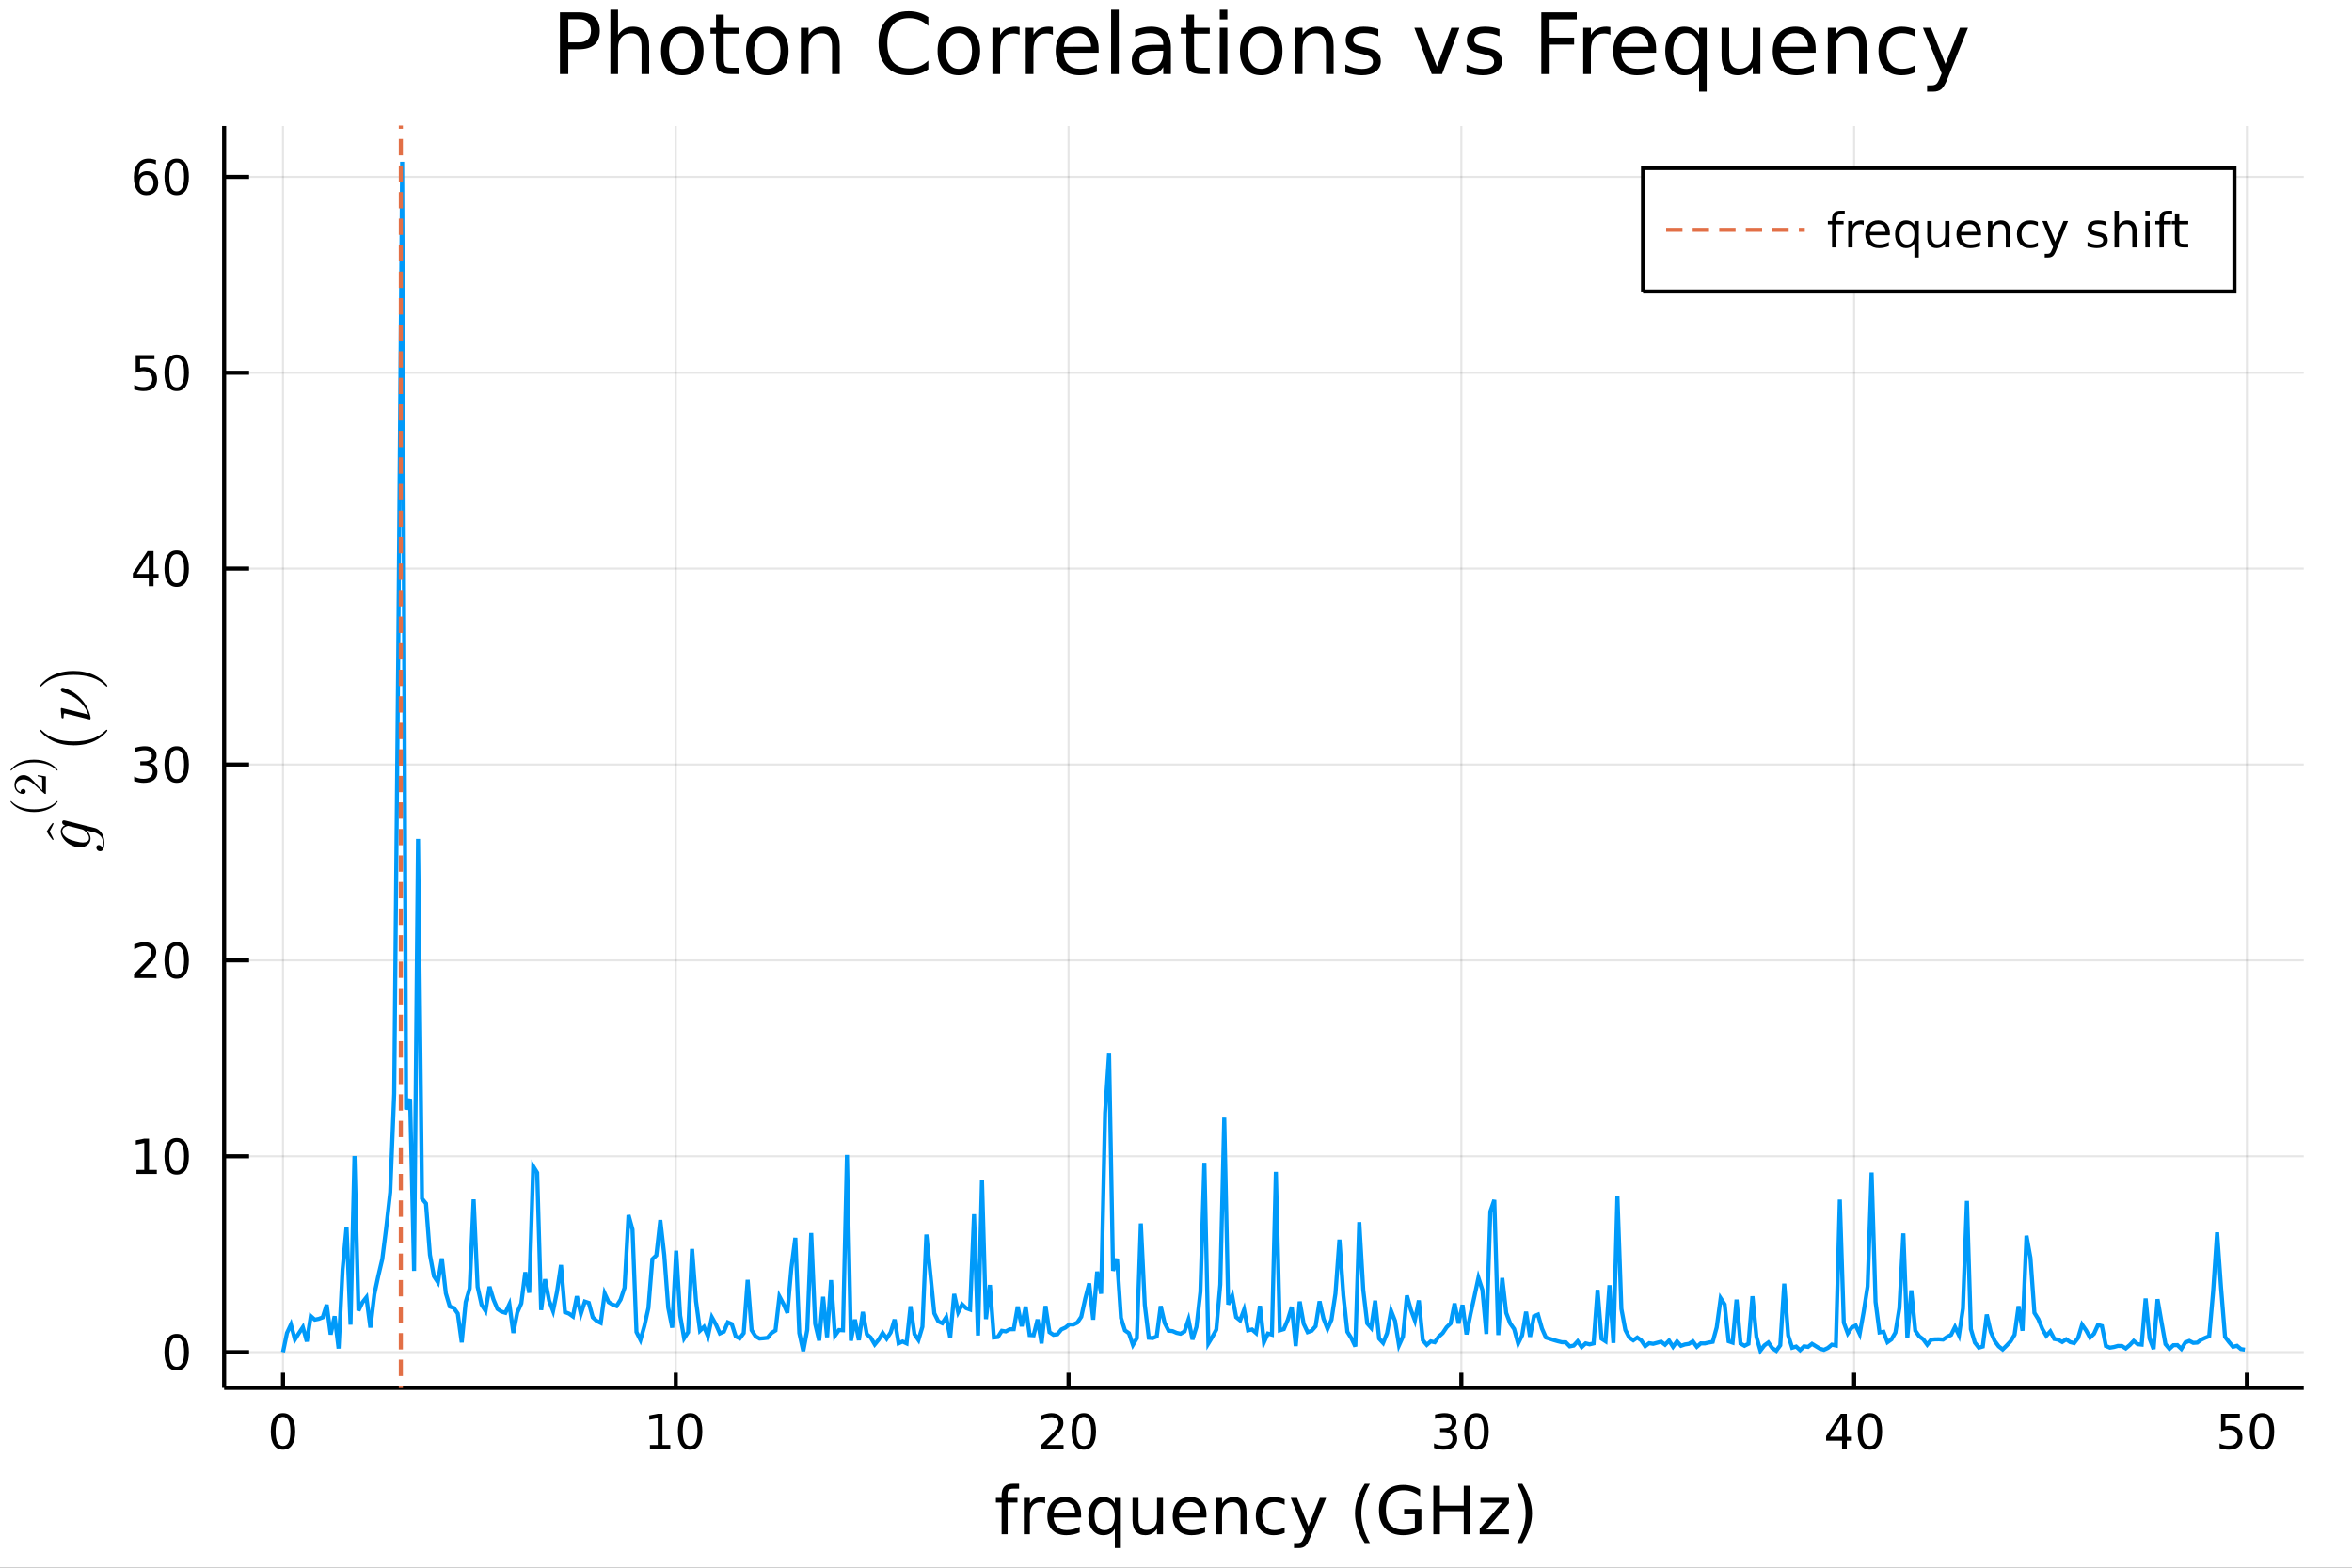 <?xml version="1.0" encoding="utf-8"?>
<svg xmlns="http://www.w3.org/2000/svg" xmlns:xlink="http://www.w3.org/1999/xlink" width="576" height="384" viewBox="0 0 2304 1536">
<rect x="0" y="0" width="2304" height="1536" fill="#333333" stroke="none"/>
<defs>
  <clipPath id="clip210">
    <rect x="0" y="0" width="2304" height="1536"/>
  </clipPath>
</defs>
<path clip-path="url(#clip210)" d="
M0 1536 L2304 1536 L2304 0 L0 0  Z
  " fill="#ffffff" fill-rule="evenodd" fill-opacity="1"/>
<defs>
  <clipPath id="clip211">
    <rect x="460" y="0" width="1614" height="1536"/>
  </clipPath>
</defs>
<defs>
  <clipPath id="clip212">
    <rect x="264" y="123" width="1994" height="1241"/>
  </clipPath>
</defs>
<path clip-path="url(#clip210)" d="
M219.571 1359.82 L2256.76 1359.82 L2256.76 123.472 L219.571 123.472  Z
  " fill="#ffffff" fill-rule="evenodd" fill-opacity="1"/>
<defs>
  <clipPath id="clip213">
    <rect x="219" y="123" width="2038" height="1237"/>
  </clipPath>
</defs>
<polyline clip-path="url(#clip213)" style="stroke:#000000; stroke-width:2; stroke-opacity:0.1; fill:none" points="
  277.227,1359.82 277.227,123.472 
  "/>
<polyline clip-path="url(#clip213)" style="stroke:#000000; stroke-width:2; stroke-opacity:0.1; fill:none" points="
  661.991,1359.82 661.991,123.472 
  "/>
<polyline clip-path="url(#clip213)" style="stroke:#000000; stroke-width:2; stroke-opacity:0.1; fill:none" points="
  1046.75,1359.82 1046.75,123.472 
  "/>
<polyline clip-path="url(#clip213)" style="stroke:#000000; stroke-width:2; stroke-opacity:0.1; fill:none" points="
  1431.52,1359.82 1431.52,123.472 
  "/>
<polyline clip-path="url(#clip213)" style="stroke:#000000; stroke-width:2; stroke-opacity:0.1; fill:none" points="
  1816.28,1359.82 1816.28,123.472 
  "/>
<polyline clip-path="url(#clip213)" style="stroke:#000000; stroke-width:2; stroke-opacity:0.1; fill:none" points="
  2201.04,1359.82 2201.04,123.472 
  "/>
<polyline clip-path="url(#clip210)" style="stroke:#000000; stroke-width:4; stroke-opacity:1; fill:none" points="
  219.571,1359.82 2256.76,1359.82 
  "/>
<polyline clip-path="url(#clip210)" style="stroke:#000000; stroke-width:4; stroke-opacity:1; fill:none" points="
  277.227,1359.82 277.227,1344.98 
  "/>
<polyline clip-path="url(#clip210)" style="stroke:#000000; stroke-width:4; stroke-opacity:1; fill:none" points="
  661.991,1359.82 661.991,1344.98 
  "/>
<polyline clip-path="url(#clip210)" style="stroke:#000000; stroke-width:4; stroke-opacity:1; fill:none" points="
  1046.75,1359.82 1046.75,1344.98 
  "/>
<polyline clip-path="url(#clip210)" style="stroke:#000000; stroke-width:4; stroke-opacity:1; fill:none" points="
  1431.52,1359.82 1431.52,1344.98 
  "/>
<polyline clip-path="url(#clip210)" style="stroke:#000000; stroke-width:4; stroke-opacity:1; fill:none" points="
  1816.28,1359.82 1816.28,1344.98 
  "/>
<polyline clip-path="url(#clip210)" style="stroke:#000000; stroke-width:4; stroke-opacity:1; fill:none" points="
  2201.04,1359.82 2201.04,1344.98 
  "/>
<path clip-path="url(#clip210)" d="M 0 0 M277.227 1388.24 Q273.616 1388.24 271.787 1391.81 Q269.982 1395.35 269.982 1402.48 Q269.982 1409.59 271.787 1413.15 Q273.616 1416.69 277.227 1416.69 Q280.861 1416.69 282.667 1413.15 Q284.495 1409.59 284.495 1402.48 Q284.495 1395.35 282.667 1391.81 Q280.861 1388.24 277.227 1388.24 M277.227 1384.54 Q283.037 1384.54 286.093 1389.15 Q289.171 1393.73 289.171 1402.48 Q289.171 1411.21 286.093 1415.81 Q283.037 1420.4 277.227 1420.4 Q271.417 1420.4 268.338 1415.81 Q265.283 1411.21 265.283 1402.48 Q265.283 1393.73 268.338 1389.15 Q271.417 1384.54 277.227 1384.54 Z" fill="#000000" fill-rule="evenodd" fill-opacity="1" /><path clip-path="url(#clip210)" d="M 0 0 M636.678 1415.79 L644.317 1415.79 L644.317 1389.42 L636.007 1391.09 L636.007 1386.83 L644.271 1385.16 L648.947 1385.16 L648.947 1415.79 L656.585 1415.79 L656.585 1419.72 L636.678 1419.72 L636.678 1415.79 Z" fill="#000000" fill-rule="evenodd" fill-opacity="1" /><path clip-path="url(#clip210)" d="M 0 0 M676.03 1388.24 Q672.419 1388.24 670.59 1391.81 Q668.784 1395.35 668.784 1402.48 Q668.784 1409.59 670.59 1413.15 Q672.419 1416.69 676.03 1416.69 Q679.664 1416.69 681.47 1413.15 Q683.298 1409.59 683.298 1402.48 Q683.298 1395.35 681.47 1391.81 Q679.664 1388.24 676.03 1388.24 M676.03 1384.54 Q681.84 1384.54 684.895 1389.15 Q687.974 1393.73 687.974 1402.48 Q687.974 1411.21 684.895 1415.81 Q681.84 1420.4 676.03 1420.4 Q670.22 1420.4 667.141 1415.81 Q664.085 1411.21 664.085 1402.48 Q664.085 1393.73 667.141 1389.15 Q670.22 1384.54 676.03 1384.54 Z" fill="#000000" fill-rule="evenodd" fill-opacity="1" /><path clip-path="url(#clip210)" d="M 0 0 M1025.53 1415.79 L1041.85 1415.79 L1041.85 1419.72 L1019.9 1419.72 L1019.9 1415.79 Q1022.56 1413.03 1027.15 1408.4 Q1031.75 1403.75 1032.93 1402.41 Q1035.18 1399.89 1036.06 1398.15 Q1036.96 1396.39 1036.96 1394.7 Q1036.96 1391.95 1035.02 1390.21 Q1033.1 1388.47 1029.99 1388.47 Q1027.8 1388.47 1025.34 1389.24 Q1022.91 1390 1020.13 1391.55 L1020.13 1386.83 Q1022.96 1385.7 1025.41 1385.12 Q1027.87 1384.54 1029.9 1384.54 Q1035.27 1384.54 1038.47 1387.22 Q1041.66 1389.91 1041.66 1394.4 Q1041.66 1396.53 1040.85 1398.45 Q1040.06 1400.35 1037.96 1402.94 Q1037.38 1403.61 1034.28 1406.83 Q1031.18 1410.02 1025.53 1415.79 Z" fill="#000000" fill-rule="evenodd" fill-opacity="1" /><path clip-path="url(#clip210)" d="M 0 0 M1061.66 1388.24 Q1058.05 1388.24 1056.22 1391.81 Q1054.42 1395.35 1054.42 1402.48 Q1054.42 1409.59 1056.22 1413.15 Q1058.05 1416.69 1061.66 1416.69 Q1065.3 1416.69 1067.1 1413.15 Q1068.93 1409.59 1068.93 1402.48 Q1068.93 1395.35 1067.1 1391.81 Q1065.3 1388.24 1061.66 1388.24 M1061.66 1384.54 Q1067.47 1384.54 1070.53 1389.15 Q1073.61 1393.73 1073.61 1402.48 Q1073.61 1411.21 1070.53 1415.81 Q1067.47 1420.4 1061.66 1420.4 Q1055.85 1420.4 1052.77 1415.81 Q1049.72 1411.21 1049.72 1402.48 Q1049.72 1393.73 1052.77 1389.15 Q1055.85 1384.54 1061.66 1384.54 Z" fill="#000000" fill-rule="evenodd" fill-opacity="1" /><path clip-path="url(#clip210)" d="M 0 0 M1420.36 1401.09 Q1423.72 1401.81 1425.59 1404.08 Q1427.49 1406.34 1427.49 1409.68 Q1427.49 1414.79 1423.97 1417.59 Q1420.45 1420.4 1413.97 1420.4 Q1411.8 1420.4 1409.48 1419.96 Q1407.19 1419.54 1404.74 1418.68 L1404.74 1414.17 Q1406.68 1415.3 1408.99 1415.88 Q1411.31 1416.46 1413.83 1416.46 Q1418.23 1416.46 1420.52 1414.72 Q1422.84 1412.99 1422.84 1409.68 Q1422.84 1406.62 1420.68 1404.91 Q1418.55 1403.17 1414.74 1403.17 L1410.71 1403.17 L1410.71 1399.33 L1414.92 1399.33 Q1418.37 1399.33 1420.2 1397.96 Q1422.03 1396.58 1422.03 1393.98 Q1422.03 1391.32 1420.13 1389.91 Q1418.25 1388.47 1414.74 1388.47 Q1412.81 1388.47 1410.62 1388.89 Q1408.42 1389.31 1405.78 1390.19 L1405.78 1386.02 Q1408.44 1385.28 1410.75 1384.91 Q1413.09 1384.54 1415.15 1384.54 Q1420.48 1384.54 1423.58 1386.97 Q1426.68 1389.38 1426.68 1393.5 Q1426.68 1396.37 1425.04 1398.36 Q1423.39 1400.33 1420.36 1401.09 Z" fill="#000000" fill-rule="evenodd" fill-opacity="1" /><path clip-path="url(#clip210)" d="M 0 0 M1446.36 1388.24 Q1442.74 1388.24 1440.92 1391.81 Q1439.11 1395.35 1439.11 1402.48 Q1439.11 1409.59 1440.92 1413.15 Q1442.74 1416.69 1446.36 1416.69 Q1449.99 1416.69 1451.8 1413.15 Q1453.62 1409.59 1453.62 1402.48 Q1453.62 1395.35 1451.8 1391.81 Q1449.99 1388.24 1446.36 1388.24 M1446.36 1384.54 Q1452.17 1384.54 1455.22 1389.15 Q1458.3 1393.73 1458.3 1402.48 Q1458.3 1411.21 1455.22 1415.81 Q1452.17 1420.4 1446.36 1420.4 Q1440.55 1420.4 1437.47 1415.81 Q1434.41 1411.21 1434.41 1402.48 Q1434.41 1393.73 1437.47 1389.15 Q1440.55 1384.54 1446.36 1384.54 Z" fill="#000000" fill-rule="evenodd" fill-opacity="1" /><path clip-path="url(#clip210)" d="M 0 0 M1804.45 1389.24 L1792.65 1407.69 L1804.45 1407.69 L1804.45 1389.24 M1803.23 1385.16 L1809.11 1385.16 L1809.11 1407.69 L1814.04 1407.69 L1814.04 1411.58 L1809.11 1411.58 L1809.11 1419.72 L1804.45 1419.72 L1804.45 1411.58 L1788.85 1411.58 L1788.85 1407.06 L1803.23 1385.16 Z" fill="#000000" fill-rule="evenodd" fill-opacity="1" /><path clip-path="url(#clip210)" d="M 0 0 M1831.77 1388.24 Q1828.16 1388.24 1826.33 1391.81 Q1824.52 1395.35 1824.52 1402.48 Q1824.52 1409.59 1826.33 1413.15 Q1828.16 1416.69 1831.77 1416.69 Q1835.4 1416.69 1837.21 1413.15 Q1839.04 1409.59 1839.04 1402.48 Q1839.04 1395.35 1837.21 1391.81 Q1835.4 1388.24 1831.77 1388.24 M1831.77 1384.54 Q1837.58 1384.54 1840.63 1389.15 Q1843.71 1393.73 1843.71 1402.48 Q1843.71 1411.21 1840.63 1415.81 Q1837.58 1420.4 1831.77 1420.4 Q1825.96 1420.4 1822.88 1415.81 Q1819.82 1411.21 1819.82 1402.48 Q1819.82 1393.73 1822.88 1389.15 Q1825.96 1384.54 1831.77 1384.54 Z" fill="#000000" fill-rule="evenodd" fill-opacity="1" /><path clip-path="url(#clip210)" d="M 0 0 M2175.74 1385.16 L2194.1 1385.16 L2194.1 1389.1 L2180.03 1389.1 L2180.03 1397.57 Q2181.05 1397.22 2182.06 1397.06 Q2183.08 1396.88 2184.1 1396.88 Q2189.89 1396.88 2193.27 1400.05 Q2196.65 1403.22 2196.65 1408.64 Q2196.65 1414.21 2193.17 1417.32 Q2189.7 1420.4 2183.38 1420.4 Q2181.21 1420.4 2178.94 1420.02 Q2176.69 1419.65 2174.29 1418.91 L2174.29 1414.21 Q2176.37 1415.35 2178.59 1415.9 Q2180.81 1416.46 2183.29 1416.46 Q2187.3 1416.46 2189.63 1414.35 Q2191.97 1412.25 2191.97 1408.64 Q2191.97 1405.02 2189.63 1402.92 Q2187.3 1400.81 2183.29 1400.81 Q2181.42 1400.81 2179.54 1401.23 Q2177.69 1401.65 2175.74 1402.52 L2175.74 1385.16 Z" fill="#000000" fill-rule="evenodd" fill-opacity="1" /><path clip-path="url(#clip210)" d="M 0 0 M2215.86 1388.24 Q2212.25 1388.24 2210.42 1391.81 Q2208.61 1395.35 2208.61 1402.48 Q2208.61 1409.59 2210.42 1413.15 Q2212.25 1416.69 2215.86 1416.69 Q2219.49 1416.69 2221.3 1413.15 Q2223.13 1409.59 2223.13 1402.48 Q2223.13 1395.35 2221.3 1391.81 Q2219.49 1388.24 2215.86 1388.24 M2215.86 1384.54 Q2221.67 1384.54 2224.73 1389.15 Q2227.8 1393.73 2227.8 1402.48 Q2227.8 1411.21 2224.73 1415.81 Q2221.67 1420.4 2215.86 1420.4 Q2210.05 1420.4 2206.97 1415.81 Q2203.92 1411.21 2203.92 1402.48 Q2203.92 1393.73 2206.97 1389.15 Q2210.05 1384.54 2215.86 1384.54 Z" fill="#000000" fill-rule="evenodd" fill-opacity="1" /><path clip-path="url(#clip210)" d="M 0 0 M998.272 1453.72 L998.272 1458.59 L992.67 1458.59 Q989.519 1458.59 988.277 1459.86 Q987.068 1461.13 987.068 1464.44 L987.068 1467.6 L996.712 1467.6 L996.712 1472.15 L987.068 1472.15 L987.068 1503.24 L981.18 1503.24 L981.18 1472.15 L975.578 1472.15 L975.578 1467.6 L981.18 1467.6 L981.18 1465.11 Q981.18 1459.16 983.949 1456.46 Q986.718 1453.72 992.733 1453.72 L998.272 1453.72 Z" fill="#000000" fill-rule="evenodd" fill-opacity="1" /><path clip-path="url(#clip210)" d="M 0 0 M1023.83 1473.07 Q1022.84 1472.5 1021.67 1472.24 Q1020.52 1471.96 1019.12 1471.96 Q1014.15 1471.96 1011.48 1475.2 Q1008.84 1478.42 1008.84 1484.47 L1008.84 1503.24 L1002.95 1503.24 L1002.95 1467.6 L1008.84 1467.6 L1008.84 1473.13 Q1010.68 1469.89 1013.64 1468.33 Q1016.6 1466.74 1020.84 1466.74 Q1021.44 1466.74 1022.17 1466.83 Q1022.91 1466.9 1023.8 1467.05 L1023.83 1473.07 Z" fill="#000000" fill-rule="evenodd" fill-opacity="1" /><path clip-path="url(#clip210)" d="M 0 0 M1059.03 1483.96 L1059.03 1486.82 L1032.11 1486.82 Q1032.49 1492.87 1035.73 1496.05 Q1039.01 1499.2 1044.84 1499.2 Q1048.21 1499.2 1051.36 1498.37 Q1054.54 1497.55 1057.66 1495.89 L1057.66 1501.43 Q1054.51 1502.77 1051.2 1503.47 Q1047.89 1504.17 1044.49 1504.17 Q1035.96 1504.17 1030.96 1499.2 Q1025.99 1494.24 1025.99 1485.77 Q1025.99 1477.02 1030.7 1471.89 Q1035.45 1466.74 1043.47 1466.74 Q1050.66 1466.74 1054.83 1471.38 Q1059.03 1476 1059.03 1483.96 M1053.18 1482.24 Q1053.11 1477.43 1050.47 1474.57 Q1047.86 1471.7 1043.53 1471.7 Q1038.63 1471.7 1035.67 1474.47 Q1032.74 1477.24 1032.3 1482.27 L1053.18 1482.24 Z" fill="#000000" fill-rule="evenodd" fill-opacity="1" /><path clip-path="url(#clip210)" d="M 0 0 M1072.15 1485.45 Q1072.15 1491.91 1074.79 1495.6 Q1077.46 1499.27 1082.11 1499.27 Q1086.75 1499.27 1089.43 1495.6 Q1092.1 1491.91 1092.1 1485.45 Q1092.1 1478.99 1089.43 1475.33 Q1086.75 1471.64 1082.11 1471.64 Q1077.46 1471.64 1074.79 1475.33 Q1072.15 1478.99 1072.15 1485.45 M1092.1 1497.9 Q1090.26 1501.08 1087.42 1502.64 Q1084.62 1504.17 1080.68 1504.17 Q1074.21 1504.17 1070.14 1499.01 Q1066.1 1493.85 1066.1 1485.45 Q1066.1 1477.05 1070.14 1471.89 Q1074.21 1466.74 1080.68 1466.74 Q1084.62 1466.74 1087.42 1468.3 Q1090.26 1469.82 1092.1 1473.01 L1092.1 1467.6 L1097.96 1467.6 L1097.96 1516.8 L1092.1 1516.8 L1092.1 1497.9 Z" fill="#000000" fill-rule="evenodd" fill-opacity="1" /><path clip-path="url(#clip210)" d="M 0 0 M1109.42 1489.18 L1109.42 1467.6 L1115.27 1467.6 L1115.27 1488.95 Q1115.27 1494.01 1117.25 1496.56 Q1119.22 1499.07 1123.17 1499.07 Q1127.91 1499.07 1130.65 1496.05 Q1133.42 1493.03 1133.42 1487.81 L1133.42 1467.6 L1139.27 1467.6 L1139.27 1503.24 L1133.42 1503.24 L1133.42 1497.77 Q1131.28 1501.02 1128.45 1502.61 Q1125.65 1504.17 1121.93 1504.17 Q1115.78 1504.17 1112.6 1500.35 Q1109.42 1496.53 1109.42 1489.18 M1124.15 1466.74 L1124.15 1466.74 Z" fill="#000000" fill-rule="evenodd" fill-opacity="1" /><path clip-path="url(#clip210)" d="M 0 0 M1181.83 1483.96 L1181.83 1486.82 L1154.9 1486.82 Q1155.28 1492.87 1158.53 1496.05 Q1161.81 1499.2 1167.63 1499.2 Q1171.01 1499.2 1174.16 1498.37 Q1177.34 1497.55 1180.46 1495.89 L1180.46 1501.43 Q1177.31 1502.77 1174 1503.47 Q1170.69 1504.17 1167.28 1504.17 Q1158.75 1504.17 1153.75 1499.2 Q1148.79 1494.24 1148.79 1485.77 Q1148.79 1477.02 1153.5 1471.89 Q1158.24 1466.74 1166.26 1466.74 Q1173.46 1466.74 1177.63 1471.38 Q1181.83 1476 1181.83 1483.96 M1175.97 1482.24 Q1175.91 1477.43 1173.26 1474.57 Q1170.65 1471.7 1166.33 1471.7 Q1161.42 1471.7 1158.46 1474.47 Q1155.54 1477.24 1155.09 1482.27 L1175.97 1482.24 Z" fill="#000000" fill-rule="evenodd" fill-opacity="1" /><path clip-path="url(#clip210)" d="M 0 0 M1221.07 1481.73 L1221.07 1503.24 L1215.21 1503.24 L1215.21 1481.92 Q1215.21 1476.86 1213.24 1474.34 Q1211.27 1471.83 1207.32 1471.83 Q1202.58 1471.83 1199.84 1474.85 Q1197.1 1477.88 1197.1 1483.1 L1197.1 1503.24 L1191.22 1503.24 L1191.22 1467.6 L1197.1 1467.6 L1197.1 1473.13 Q1199.21 1469.92 1202.04 1468.33 Q1204.9 1466.74 1208.63 1466.74 Q1214.77 1466.74 1217.92 1470.56 Q1221.07 1474.34 1221.07 1481.73 Z" fill="#000000" fill-rule="evenodd" fill-opacity="1" /><path clip-path="url(#clip210)" d="M 0 0 M1258.41 1468.96 L1258.41 1474.44 Q1255.92 1473.07 1253.41 1472.4 Q1250.93 1471.7 1248.38 1471.7 Q1242.68 1471.7 1239.53 1475.33 Q1236.38 1478.93 1236.38 1485.45 Q1236.38 1491.98 1239.53 1495.6 Q1242.68 1499.2 1248.38 1499.2 Q1250.93 1499.2 1253.41 1498.53 Q1255.92 1497.83 1258.41 1496.46 L1258.41 1501.88 Q1255.96 1503.02 1253.31 1503.59 Q1250.7 1504.17 1247.74 1504.17 Q1239.69 1504.17 1234.95 1499.11 Q1230.21 1494.05 1230.21 1485.45 Q1230.21 1476.73 1234.98 1471.73 Q1239.79 1466.74 1248.13 1466.74 Q1250.83 1466.74 1253.41 1467.31 Q1255.99 1467.85 1258.41 1468.96 Z" fill="#000000" fill-rule="evenodd" fill-opacity="1" /><path clip-path="url(#clip210)" d="M 0 0 M1283.42 1506.55 Q1280.94 1512.92 1278.59 1514.86 Q1276.23 1516.8 1272.28 1516.8 L1267.6 1516.8 L1267.6 1511.9 L1271.04 1511.9 Q1273.46 1511.9 1274.8 1510.76 Q1276.13 1509.61 1277.76 1505.34 L1278.81 1502.67 L1264.39 1467.6 L1270.6 1467.6 L1281.74 1495.48 L1292.88 1467.6 L1299.08 1467.6 L1283.42 1506.55 Z" fill="#000000" fill-rule="evenodd" fill-opacity="1" /><path clip-path="url(#clip210)" d="M 0 0 M1341.96 1453.78 Q1337.69 1461.1 1335.62 1468.26 Q1333.55 1475.43 1333.55 1482.78 Q1333.55 1490.13 1335.62 1497.36 Q1337.72 1504.55 1341.96 1511.84 L1336.86 1511.84 Q1332.09 1504.36 1329.7 1497.13 Q1327.35 1489.91 1327.35 1482.78 Q1327.35 1475.68 1329.7 1468.49 Q1332.06 1461.29 1336.86 1453.78 L1341.96 1453.78 Z" fill="#000000" fill-rule="evenodd" fill-opacity="1" /><path clip-path="url(#clip210)" d="M 0 0 M1385.98 1496.46 L1385.98 1483.7 L1375.47 1483.7 L1375.47 1478.42 L1392.34 1478.42 L1392.34 1498.82 Q1388.62 1501.46 1384.13 1502.83 Q1379.64 1504.17 1374.55 1504.17 Q1363.41 1504.17 1357.11 1497.67 Q1350.84 1491.15 1350.84 1479.53 Q1350.84 1467.88 1357.11 1461.39 Q1363.41 1454.86 1374.55 1454.86 Q1379.2 1454.86 1383.37 1456.01 Q1387.57 1457.16 1391.1 1459.38 L1391.1 1466.23 Q1387.53 1463.2 1383.52 1461.68 Q1379.51 1460.15 1375.09 1460.15 Q1366.37 1460.15 1361.98 1465.02 Q1357.62 1469.89 1357.62 1479.53 Q1357.62 1489.14 1361.98 1494.01 Q1366.37 1498.88 1375.09 1498.88 Q1378.5 1498.88 1381.17 1498.31 Q1383.84 1497.71 1385.98 1496.46 Z" fill="#000000" fill-rule="evenodd" fill-opacity="1" /><path clip-path="url(#clip210)" d="M 0 0 M1404.09 1455.72 L1410.51 1455.72 L1410.51 1475.2 L1433.88 1475.2 L1433.88 1455.72 L1440.31 1455.72 L1440.31 1503.24 L1433.88 1503.24 L1433.88 1480.61 L1410.51 1480.61 L1410.51 1503.24 L1404.09 1503.24 L1404.09 1455.72 Z" fill="#000000" fill-rule="evenodd" fill-opacity="1" /><path clip-path="url(#clip210)" d="M 0 0 M1450.3 1467.6 L1478.12 1467.6 L1478.12 1472.94 L1456.09 1498.57 L1478.12 1498.57 L1478.12 1503.24 L1449.5 1503.24 L1449.5 1497.9 L1471.53 1472.27 L1450.3 1472.27 L1450.3 1467.6 Z" fill="#000000" fill-rule="evenodd" fill-opacity="1" /><path clip-path="url(#clip210)" d="M 0 0 M1486.14 1453.78 L1491.23 1453.78 Q1496.01 1461.29 1498.36 1468.49 Q1500.75 1475.68 1500.75 1482.78 Q1500.75 1489.91 1498.36 1497.13 Q1496.01 1504.36 1491.23 1511.84 L1486.14 1511.84 Q1490.37 1504.55 1492.44 1497.36 Q1494.54 1490.13 1494.54 1482.78 Q1494.54 1475.43 1492.44 1468.26 Q1490.37 1461.1 1486.14 1453.78 Z" fill="#000000" fill-rule="evenodd" fill-opacity="1" /><polyline clip-path="url(#clip213)" style="stroke:#000000; stroke-width:2; stroke-opacity:0.1; fill:none" points="
  219.571,1324.83 2256.76,1324.83 
  "/>
<polyline clip-path="url(#clip213)" style="stroke:#000000; stroke-width:2; stroke-opacity:0.1; fill:none" points="
  219.571,1132.91 2256.76,1132.91 
  "/>
<polyline clip-path="url(#clip213)" style="stroke:#000000; stroke-width:2; stroke-opacity:0.1; fill:none" points="
  219.571,940.988 2256.76,940.988 
  "/>
<polyline clip-path="url(#clip213)" style="stroke:#000000; stroke-width:2; stroke-opacity:0.1; fill:none" points="
  219.571,749.068 2256.76,749.068 
  "/>
<polyline clip-path="url(#clip213)" style="stroke:#000000; stroke-width:2; stroke-opacity:0.1; fill:none" points="
  219.571,557.147 2256.76,557.147 
  "/>
<polyline clip-path="url(#clip213)" style="stroke:#000000; stroke-width:2; stroke-opacity:0.1; fill:none" points="
  219.571,365.227 2256.76,365.227 
  "/>
<polyline clip-path="url(#clip213)" style="stroke:#000000; stroke-width:2; stroke-opacity:0.1; fill:none" points="
  219.571,173.306 2256.76,173.306 
  "/>
<polyline clip-path="url(#clip210)" style="stroke:#000000; stroke-width:4; stroke-opacity:1; fill:none" points="
  219.571,1359.82 219.571,123.472 
  "/>
<polyline clip-path="url(#clip210)" style="stroke:#000000; stroke-width:4; stroke-opacity:1; fill:none" points="
  219.571,1324.83 244.017,1324.83 
  "/>
<polyline clip-path="url(#clip210)" style="stroke:#000000; stroke-width:4; stroke-opacity:1; fill:none" points="
  219.571,1132.91 244.017,1132.91 
  "/>
<polyline clip-path="url(#clip210)" style="stroke:#000000; stroke-width:4; stroke-opacity:1; fill:none" points="
  219.571,940.988 244.017,940.988 
  "/>
<polyline clip-path="url(#clip210)" style="stroke:#000000; stroke-width:4; stroke-opacity:1; fill:none" points="
  219.571,749.068 244.017,749.068 
  "/>
<polyline clip-path="url(#clip210)" style="stroke:#000000; stroke-width:4; stroke-opacity:1; fill:none" points="
  219.571,557.147 244.017,557.147 
  "/>
<polyline clip-path="url(#clip210)" style="stroke:#000000; stroke-width:4; stroke-opacity:1; fill:none" points="
  219.571,365.227 244.017,365.227 
  "/>
<polyline clip-path="url(#clip210)" style="stroke:#000000; stroke-width:4; stroke-opacity:1; fill:none" points="
  219.571,173.306 244.017,173.306 
  "/>
<path clip-path="url(#clip210)" d="M 0 0 M173.066 1310.63 Q169.455 1310.63 167.627 1314.19 Q165.821 1317.73 165.821 1324.86 Q165.821 1331.97 167.627 1335.53 Q169.455 1339.08 173.066 1339.08 Q176.701 1339.08 178.506 1335.53 Q180.335 1331.97 180.335 1324.86 Q180.335 1317.73 178.506 1314.19 Q176.701 1310.63 173.066 1310.63 M173.066 1306.92 Q178.876 1306.92 181.932 1311.53 Q185.011 1316.11 185.011 1324.86 Q185.011 1333.59 181.932 1338.2 Q178.876 1342.78 173.066 1342.78 Q167.256 1342.78 164.177 1338.2 Q161.122 1333.59 161.122 1324.86 Q161.122 1316.11 164.177 1311.53 Q167.256 1306.92 173.066 1306.92 Z" fill="#000000" fill-rule="evenodd" fill-opacity="1" /><path clip-path="url(#clip210)" d="M 0 0 M133.715 1146.25 L141.354 1146.25 L141.354 1119.89 L133.043 1121.55 L133.043 1117.3 L141.307 1115.63 L145.983 1115.63 L145.983 1146.25 L153.622 1146.25 L153.622 1150.19 L133.715 1150.19 L133.715 1146.25 Z" fill="#000000" fill-rule="evenodd" fill-opacity="1" /><path clip-path="url(#clip210)" d="M 0 0 M173.066 1118.71 Q169.455 1118.71 167.627 1122.27 Q165.821 1125.81 165.821 1132.94 Q165.821 1140.05 167.627 1143.61 Q169.455 1147.16 173.066 1147.16 Q176.701 1147.16 178.506 1143.61 Q180.335 1140.05 180.335 1132.94 Q180.335 1125.81 178.506 1122.27 Q176.701 1118.71 173.066 1118.71 M173.066 1115 Q178.876 1115 181.932 1119.61 Q185.011 1124.19 185.011 1132.94 Q185.011 1141.67 181.932 1146.28 Q178.876 1150.86 173.066 1150.86 Q167.256 1150.86 164.177 1146.28 Q161.122 1141.67 161.122 1132.94 Q161.122 1124.19 164.177 1119.61 Q167.256 1115 173.066 1115 Z" fill="#000000" fill-rule="evenodd" fill-opacity="1" /><path clip-path="url(#clip210)" d="M 0 0 M136.932 954.333 L153.252 954.333 L153.252 958.268 L131.307 958.268 L131.307 954.333 Q133.969 951.578 138.553 946.949 Q143.159 942.296 144.34 940.953 Q146.585 938.43 147.465 936.694 Q148.367 934.935 148.367 933.245 Q148.367 930.49 146.423 928.754 Q144.502 927.018 141.4 927.018 Q139.201 927.018 136.747 927.782 Q134.317 928.546 131.539 930.097 L131.539 925.375 Q134.363 924.24 136.817 923.662 Q139.27 923.083 141.307 923.083 Q146.678 923.083 149.872 925.768 Q153.066 928.453 153.066 932.944 Q153.066 935.074 152.256 936.995 Q151.469 938.893 149.363 941.486 Q148.784 942.157 145.682 945.375 Q142.58 948.569 136.932 954.333 Z" fill="#000000" fill-rule="evenodd" fill-opacity="1" /><path clip-path="url(#clip210)" d="M 0 0 M173.066 926.787 Q169.455 926.787 167.627 930.352 Q165.821 933.893 165.821 941.023 Q165.821 948.129 167.627 951.694 Q169.455 955.236 173.066 955.236 Q176.701 955.236 178.506 951.694 Q180.335 948.129 180.335 941.023 Q180.335 933.893 178.506 930.352 Q176.701 926.787 173.066 926.787 M173.066 923.083 Q178.876 923.083 181.932 927.69 Q185.011 932.273 185.011 941.023 Q185.011 949.75 181.932 954.356 Q178.876 958.939 173.066 958.939 Q167.256 958.939 164.177 954.356 Q161.122 949.75 161.122 941.023 Q161.122 932.273 164.177 927.69 Q167.256 923.083 173.066 923.083 Z" fill="#000000" fill-rule="evenodd" fill-opacity="1" /><path clip-path="url(#clip210)" d="M 0 0 M147.071 747.714 Q150.428 748.431 152.303 750.7 Q154.201 752.968 154.201 756.301 Q154.201 761.417 150.682 764.218 Q147.164 767.019 140.682 767.019 Q138.506 767.019 136.192 766.579 Q133.9 766.162 131.446 765.306 L131.446 760.792 Q133.391 761.926 135.705 762.505 Q138.02 763.084 140.543 763.084 Q144.941 763.084 147.233 761.348 Q149.548 759.612 149.548 756.301 Q149.548 753.246 147.395 751.533 Q145.266 749.797 141.446 749.797 L137.418 749.797 L137.418 745.954 L141.631 745.954 Q145.08 745.954 146.909 744.589 Q148.738 743.2 148.738 740.607 Q148.738 737.945 146.84 736.533 Q144.965 735.098 141.446 735.098 Q139.525 735.098 137.326 735.515 Q135.127 735.931 132.488 736.811 L132.488 732.644 Q135.15 731.903 137.465 731.533 Q139.803 731.163 141.863 731.163 Q147.187 731.163 150.289 733.593 Q153.391 736.001 153.391 740.121 Q153.391 742.991 151.747 744.982 Q150.103 746.95 147.071 747.714 Z" fill="#000000" fill-rule="evenodd" fill-opacity="1" /><path clip-path="url(#clip210)" d="M 0 0 M173.066 734.866 Q169.455 734.866 167.627 738.431 Q165.821 741.973 165.821 749.102 Q165.821 756.209 167.627 759.774 Q169.455 763.315 173.066 763.315 Q176.701 763.315 178.506 759.774 Q180.335 756.209 180.335 749.102 Q180.335 741.973 178.506 738.431 Q176.701 734.866 173.066 734.866 M173.066 731.163 Q178.876 731.163 181.932 735.769 Q185.011 740.352 185.011 749.102 Q185.011 757.829 181.932 762.436 Q178.876 767.019 173.066 767.019 Q167.256 767.019 164.177 762.436 Q161.122 757.829 161.122 749.102 Q161.122 740.352 164.177 735.769 Q167.256 731.163 173.066 731.163 Z" fill="#000000" fill-rule="evenodd" fill-opacity="1" /><path clip-path="url(#clip210)" d="M 0 0 M145.752 543.941 L133.946 562.39 L145.752 562.39 L145.752 543.941 M144.525 539.867 L150.404 539.867 L150.404 562.39 L155.335 562.39 L155.335 566.279 L150.404 566.279 L150.404 574.427 L145.752 574.427 L145.752 566.279 L130.15 566.279 L130.15 561.765 L144.525 539.867 Z" fill="#000000" fill-rule="evenodd" fill-opacity="1" /><path clip-path="url(#clip210)" d="M 0 0 M173.066 542.946 Q169.455 542.946 167.627 546.511 Q165.821 550.052 165.821 557.182 Q165.821 564.288 167.627 567.853 Q169.455 571.395 173.066 571.395 Q176.701 571.395 178.506 567.853 Q180.335 564.288 180.335 557.182 Q180.335 550.052 178.506 546.511 Q176.701 542.946 173.066 542.946 M173.066 539.242 Q178.876 539.242 181.932 543.849 Q185.011 548.432 185.011 557.182 Q185.011 565.909 181.932 570.515 Q178.876 575.099 173.066 575.099 Q167.256 575.099 164.177 570.515 Q161.122 565.909 161.122 557.182 Q161.122 548.432 164.177 543.849 Q167.256 539.242 173.066 539.242 Z" fill="#000000" fill-rule="evenodd" fill-opacity="1" /><path clip-path="url(#clip210)" d="M 0 0 M132.951 347.947 L151.307 347.947 L151.307 351.882 L137.233 351.882 L137.233 360.354 Q138.252 360.007 139.27 359.845 Q140.289 359.66 141.307 359.66 Q147.094 359.66 150.474 362.831 Q153.853 366.002 153.853 371.419 Q153.853 376.998 150.381 380.099 Q146.909 383.178 140.59 383.178 Q138.414 383.178 136.145 382.808 Q133.9 382.437 131.492 381.697 L131.492 376.998 Q133.576 378.132 135.798 378.687 Q138.02 379.243 140.497 379.243 Q144.502 379.243 146.84 377.137 Q149.178 375.03 149.178 371.419 Q149.178 367.808 146.84 365.701 Q144.502 363.595 140.497 363.595 Q138.622 363.595 136.747 364.012 Q134.895 364.428 132.951 365.308 L132.951 347.947 Z" fill="#000000" fill-rule="evenodd" fill-opacity="1" /><path clip-path="url(#clip210)" d="M 0 0 M173.066 351.026 Q169.455 351.026 167.627 354.59 Q165.821 358.132 165.821 365.262 Q165.821 372.368 167.627 375.933 Q169.455 379.475 173.066 379.475 Q176.701 379.475 178.506 375.933 Q180.335 372.368 180.335 365.262 Q180.335 358.132 178.506 354.59 Q176.701 351.026 173.066 351.026 M173.066 347.322 Q178.876 347.322 181.932 351.928 Q185.011 356.512 185.011 365.262 Q185.011 373.988 181.932 378.595 Q178.876 383.178 173.066 383.178 Q167.256 383.178 164.177 378.595 Q161.122 373.988 161.122 365.262 Q161.122 356.512 164.177 351.928 Q167.256 347.322 173.066 347.322 Z" fill="#000000" fill-rule="evenodd" fill-opacity="1" /><path clip-path="url(#clip210)" d="M 0 0 M143.483 171.443 Q140.335 171.443 138.483 173.596 Q136.654 175.749 136.654 179.499 Q136.654 183.225 138.483 185.401 Q140.335 187.554 143.483 187.554 Q146.631 187.554 148.46 185.401 Q150.312 183.225 150.312 179.499 Q150.312 175.749 148.46 173.596 Q146.631 171.443 143.483 171.443 M152.766 156.79 L152.766 161.05 Q151.006 160.216 149.201 159.776 Q147.418 159.337 145.659 159.337 Q141.029 159.337 138.576 162.462 Q136.145 165.587 135.798 171.906 Q137.164 169.892 139.224 168.827 Q141.284 167.739 143.761 167.739 Q148.969 167.739 151.978 170.911 Q155.011 174.059 155.011 179.499 Q155.011 184.823 151.863 188.04 Q148.715 191.258 143.483 191.258 Q137.488 191.258 134.317 186.674 Q131.145 182.068 131.145 173.341 Q131.145 165.147 135.034 160.286 Q138.923 155.402 145.474 155.402 Q147.233 155.402 149.016 155.749 Q150.821 156.096 152.766 156.79 Z" fill="#000000" fill-rule="evenodd" fill-opacity="1" /><path clip-path="url(#clip210)" d="M 0 0 M173.066 159.105 Q169.455 159.105 167.627 162.67 Q165.821 166.212 165.821 173.341 Q165.821 180.448 167.627 184.012 Q169.455 187.554 173.066 187.554 Q176.701 187.554 178.506 184.012 Q180.335 180.448 180.335 173.341 Q180.335 166.212 178.506 162.67 Q176.701 159.105 173.066 159.105 M173.066 155.402 Q178.876 155.402 181.932 160.008 Q185.011 164.591 185.011 173.341 Q185.011 182.068 181.932 186.674 Q178.876 191.258 173.066 191.258 Q167.256 191.258 164.177 186.674 Q161.122 182.068 161.122 173.341 Q161.122 164.591 164.177 160.008 Q167.256 155.402 173.066 155.402 Z" fill="#000000" fill-rule="evenodd" fill-opacity="1" /><path clip-path="url(#clip210)" d="M 0 0 M51.61 806.247 L52.534 806.81 Q51.024 810.305 48.612 814.656 Q51.024 819.007 52.534 822.501 L51.61 823.042 Q48.296 819.232 45.749 814.656 Q48.319 810.034 51.61 806.247 Z" fill="#000000" fill-rule="evenodd" fill-opacity="1" /><path clip-path="url(#clip210)" d="M 0 0 M62.64 803.737 Q62.672 803.737 63.831 803.931 L93.107 811.274 Q94.652 811.66 96.198 812.755 Q97.776 813.818 99.129 815.525 Q100.514 817.199 101.351 819.776 Q102.221 822.32 102.221 825.251 Q102.221 829.921 101.222 831.982 Q100.256 834.011 98.195 834.011 Q96.392 834.011 95.361 832.884 Q94.363 831.757 94.363 830.468 Q94.363 829.244 95.071 828.6 Q95.78 827.956 96.681 827.956 Q97.68 827.956 98.678 828.633 Q99.709 829.309 100.095 830.662 Q100.772 828.504 100.772 825.38 Q100.772 818.778 93.783 815.943 Q93.686 815.879 93.654 815.879 L84.926 813.689 L84.862 813.786 Q85.506 814.333 86.247 815.203 Q86.955 816.04 87.825 817.844 Q88.694 819.647 88.694 821.418 Q88.694 825.122 85.86 827.666 Q82.994 830.178 78.26 830.178 Q74.814 830.178 71.368 828.794 Q67.889 827.377 65.345 825.187 Q62.769 822.964 61.158 820.13 Q59.548 817.264 59.548 814.494 Q59.548 812.562 60.708 810.919 Q61.835 809.277 63.703 808.375 Q62.157 808.214 61.513 807.344 Q60.868 806.443 60.868 805.67 Q60.868 804.8 61.352 804.285 Q61.803 803.737 62.64 803.737 M66.665 809.148 Q66.472 809.148 65.957 809.277 Q65.409 809.406 64.54 809.792 Q63.67 810.146 62.898 810.694 Q62.124 811.241 61.577 812.24 Q60.997 813.206 60.997 814.43 Q60.997 816.427 62.672 818.423 Q64.314 820.42 66.859 821.805 Q69.306 823.093 74.041 824.317 Q78.775 825.509 81.19 825.509 Q83.574 825.509 85.409 824.478 Q87.245 823.447 87.245 821.225 Q87.245 818.649 84.862 815.879 Q82.382 813.013 80.256 812.53 L67.664 809.341 Q66.891 809.148 66.665 809.148 Z" fill="#000000" fill-rule="evenodd" fill-opacity="1" /><path clip-path="url(#clip210)" d="M 0 0 M33.385 795.622 Q25.585 795.622 19.295 792.713 Q16.657 791.474 14.448 789.738 Q12.239 788.002 11.269 786.852 Q10.3 785.702 10.3 785.387 Q10.3 784.936 10.751 784.913 Q10.976 784.913 11.54 785.522 Q19.115 792.961 33.385 792.939 Q47.701 792.939 54.982 785.702 Q55.772 784.913 56.019 784.913 Q56.47 784.913 56.47 785.387 Q56.47 785.702 55.546 786.807 Q54.622 787.912 52.503 789.625 Q50.383 791.338 47.791 792.578 Q41.501 795.622 33.385 795.622 Z" fill="#000000" fill-rule="evenodd" fill-opacity="1" /><path clip-path="url(#clip210)" d="M 0 0 M44.928 777.893 Q44.094 777.893 43.846 777.826 Q43.598 777.736 43.214 777.375 L33.34 768.515 Q27.884 763.668 23.128 763.668 Q20.039 763.668 17.83 765.291 Q15.62 766.892 15.62 769.845 Q15.62 771.874 16.86 773.587 Q18.1 775.301 20.31 776.09 Q20.265 775.955 20.265 775.481 Q20.265 774.331 20.986 773.7 Q21.707 773.046 22.677 773.046 Q23.917 773.046 24.525 773.858 Q25.111 774.647 25.111 775.436 Q25.111 775.752 25.044 776.18 Q24.976 776.586 24.345 777.24 Q23.691 777.893 22.541 777.893 Q19.318 777.893 16.748 775.459 Q14.178 773.001 14.178 769.259 Q14.178 765.021 16.703 762.248 Q19.205 759.452 23.128 759.452 Q24.503 759.452 25.765 759.881 Q27.005 760.286 27.975 760.85 Q28.944 761.391 30.5 762.879 Q32.055 764.367 33.16 765.562 Q34.264 766.757 36.609 769.439 L41.366 774.331 L41.366 766.013 Q41.366 761.955 41.005 761.639 Q40.351 761.188 36.902 760.625 L36.902 759.452 L44.928 760.76 L44.928 777.893 Z" fill="#000000" fill-rule="evenodd" fill-opacity="1" /><path clip-path="url(#clip210)" d="M 0 0 M56.019 755.03 Q55.794 755.03 55.23 754.443 Q47.656 747.004 33.385 747.004 Q19.07 747.004 11.833 754.15 Q10.999 755.03 10.751 755.03 Q10.3 755.03 10.3 754.579 Q10.3 754.263 11.224 753.158 Q12.149 752.031 14.268 750.34 Q16.387 748.627 18.98 747.365 Q25.269 744.321 33.385 744.321 Q41.185 744.321 47.475 747.229 Q50.113 748.469 52.322 750.205 Q54.532 751.941 55.501 753.091 Q56.47 754.241 56.47 754.579 Q56.47 755.03 56.019 755.03 Z" fill="#000000" fill-rule="evenodd" fill-opacity="1" /><path clip-path="url(#clip210)" d="M 0 0 M72.205 730.261 Q61.062 730.261 52.076 726.107 Q48.308 724.335 45.152 721.856 Q41.996 719.376 40.611 717.733 Q39.226 716.091 39.226 715.64 Q39.226 714.996 39.87 714.963 Q40.192 714.963 40.998 715.833 Q51.819 726.461 72.205 726.429 Q92.656 726.429 103.058 716.091 Q104.185 714.963 104.54 714.963 Q105.184 714.963 105.184 715.64 Q105.184 716.091 103.863 717.669 Q102.543 719.247 99.516 721.695 Q96.488 724.142 92.784 725.913 Q83.799 730.261 72.205 730.261 Z" fill="#000000" fill-rule="evenodd" fill-opacity="1" /><path clip-path="url(#clip210)" d="M 0 0 M61.319 673.889 Q61.609 673.889 62.608 674.146 Q63.574 674.372 65.474 675.112 Q67.342 675.821 69.435 676.916 Q71.496 677.979 74.105 679.943 Q76.714 681.908 79 684.356 Q83.316 688.961 85.635 693.888 Q87.954 698.784 88.694 702.971 L88.694 703.904 Q88.694 704.935 87.889 704.935 L84.926 704.227 L68.791 700.201 Q63.864 698.945 63.445 698.945 Q63.059 698.945 62.865 699.106 Q62.64 699.235 62.479 700.008 Q62.318 700.748 62.318 702.23 Q62.318 702.842 62.285 703.132 Q62.253 703.389 62.092 703.615 Q61.899 703.84 61.513 703.84 Q60.965 703.84 60.675 703.615 Q60.353 703.357 60.289 703.164 Q60.224 702.971 60.192 702.584 Q60.16 702.037 59.999 700.201 Q59.806 698.365 59.677 696.787 Q59.548 695.209 59.548 694.533 Q59.548 694.146 59.741 693.921 Q59.902 693.695 60.096 693.695 L60.257 693.663 L86.504 700.136 Q85.731 697.753 84.443 695.402 Q83.155 693.019 81.029 690.442 Q78.872 687.866 76.198 685.676 Q73.525 683.486 69.79 681.554 Q66.021 679.589 61.706 678.365 Q60.836 678.14 60.321 677.592 Q59.806 677.013 59.677 676.594 Q59.548 676.175 59.548 675.789 Q59.548 674.919 60.031 674.404 Q60.482 673.889 61.319 673.889 Z" fill="#000000" fill-rule="evenodd" fill-opacity="1" /><path clip-path="url(#clip210)" d="M 0 0 M104.54 672.687 Q104.218 672.687 103.412 671.85 Q92.591 661.222 72.205 661.222 Q51.754 661.222 41.416 671.431 Q40.224 672.687 39.87 672.687 Q39.226 672.687 39.226 672.043 Q39.226 671.592 40.547 670.014 Q41.867 668.404 44.894 665.988 Q47.922 663.541 51.625 661.737 Q60.611 657.389 72.205 657.389 Q83.348 657.389 92.334 661.544 Q96.102 663.315 99.258 665.795 Q102.414 668.275 103.799 669.918 Q105.184 671.56 105.184 672.043 Q105.184 672.687 104.54 672.687 Z" fill="#000000" fill-rule="evenodd" fill-opacity="1" /><path clip-path="url(#clip210)" d="M 0 0 M556.68 18.82 L556.68 41.546 L566.969 41.546 Q572.681 41.546 575.8 38.589 Q578.919 35.632 578.919 30.163 Q578.919 24.735 575.8 21.778 Q572.681 18.82 566.969 18.82 L556.68 18.82 M548.497 12.096 L566.969 12.096 Q577.137 12.096 582.322 16.714 Q587.548 21.292 587.548 30.163 Q587.548 39.115 582.322 43.693 Q577.137 48.271 566.969 48.271 L556.68 48.271 L556.68 72.576 L548.497 72.576 L548.497 12.096 Z" fill="#000000" fill-rule="evenodd" fill-opacity="1" /><path clip-path="url(#clip210)" d="M 0 0 M635.915 45.192 L635.915 72.576 L628.462 72.576 L628.462 45.435 Q628.462 38.994 625.95 35.794 Q623.439 32.594 618.415 32.594 Q612.38 32.594 608.896 36.442 Q605.412 40.29 605.412 46.934 L605.412 72.576 L597.918 72.576 L597.918 9.544 L605.412 9.544 L605.412 34.254 Q608.086 30.163 611.691 28.138 Q615.337 26.112 620.076 26.112 Q627.895 26.112 631.905 30.973 Q635.915 35.794 635.915 45.192 Z" fill="#000000" fill-rule="evenodd" fill-opacity="1" /><path clip-path="url(#clip210)" d="M 0 0 M668.363 32.431 Q662.368 32.431 658.884 37.131 Q655.4 41.789 655.4 49.931 Q655.4 58.074 658.843 62.773 Q662.327 67.431 668.363 67.431 Q674.318 67.431 677.802 62.732 Q681.286 58.033 681.286 49.931 Q681.286 41.87 677.802 37.171 Q674.318 32.431 668.363 32.431 M668.363 26.112 Q678.085 26.112 683.635 32.431 Q689.185 38.751 689.185 49.931 Q689.185 61.071 683.635 67.431 Q678.085 73.751 668.363 73.751 Q658.6 73.751 653.051 67.431 Q647.541 61.071 647.541 49.931 Q647.541 38.751 653.051 32.431 Q658.6 26.112 668.363 26.112 Z" fill="#000000" fill-rule="evenodd" fill-opacity="1" /><path clip-path="url(#clip210)" d="M 0 0 M708.913 14.324 L708.913 27.206 L724.266 27.206 L724.266 32.999 L708.913 32.999 L708.913 57.628 Q708.913 63.178 710.412 64.758 Q711.951 66.338 716.609 66.338 L724.266 66.338 L724.266 72.576 L716.609 72.576 Q707.981 72.576 704.7 69.376 Q701.418 66.135 701.418 57.628 L701.418 32.999 L695.95 32.999 L695.95 27.206 L701.418 27.206 L701.418 14.324 L708.913 14.324 Z" fill="#000000" fill-rule="evenodd" fill-opacity="1" /><path clip-path="url(#clip210)" d="M 0 0 M751.65 32.431 Q745.654 32.431 742.171 37.131 Q738.687 41.789 738.687 49.931 Q738.687 58.074 742.13 62.773 Q745.614 67.431 751.65 67.431 Q757.605 67.431 761.088 62.732 Q764.572 58.033 764.572 49.931 Q764.572 41.87 761.088 37.171 Q757.605 32.431 751.65 32.431 M751.65 26.112 Q761.372 26.112 766.922 32.431 Q772.471 38.751 772.471 49.931 Q772.471 61.071 766.922 67.431 Q761.372 73.751 751.65 73.751 Q741.887 73.751 736.337 67.431 Q730.828 61.071 730.828 49.931 Q730.828 38.751 736.337 32.431 Q741.887 26.112 751.65 26.112 Z" fill="#000000" fill-rule="evenodd" fill-opacity="1" /><path clip-path="url(#clip210)" d="M 0 0 M822.541 45.192 L822.541 72.576 L815.087 72.576 L815.087 45.435 Q815.087 38.994 812.575 35.794 Q810.064 32.594 805.041 32.594 Q799.005 32.594 795.521 36.442 Q792.037 40.29 792.037 46.934 L792.037 72.576 L784.543 72.576 L784.543 27.206 L792.037 27.206 L792.037 34.254 Q794.711 30.163 798.316 28.138 Q801.962 26.112 806.701 26.112 Q814.52 26.112 818.53 30.973 Q822.541 35.794 822.541 45.192 Z" fill="#000000" fill-rule="evenodd" fill-opacity="1" /><path clip-path="url(#clip210)" d="M 0 0 M909.392 16.755 L909.392 25.383 Q905.26 21.535 900.561 19.631 Q895.902 17.727 890.636 17.727 Q880.266 17.727 874.757 24.087 Q869.247 30.406 869.247 42.397 Q869.247 54.347 874.757 60.707 Q880.266 67.026 890.636 67.026 Q895.902 67.026 900.561 65.122 Q905.26 63.218 909.392 59.37 L909.392 67.918 Q905.098 70.834 900.277 72.292 Q895.497 73.751 890.15 73.751 Q876.418 73.751 868.518 65.365 Q860.619 56.94 860.619 42.397 Q860.619 27.814 868.518 19.428 Q876.418 11.002 890.15 11.002 Q895.578 11.002 900.358 12.461 Q905.179 13.878 909.392 16.755 Z" fill="#000000" fill-rule="evenodd" fill-opacity="1" /><path clip-path="url(#clip210)" d="M 0 0 M939.288 32.431 Q933.292 32.431 929.808 37.131 Q926.325 41.789 926.325 49.931 Q926.325 58.074 929.768 62.773 Q933.252 67.431 939.288 67.431 Q945.242 67.431 948.726 62.732 Q952.21 58.033 952.21 49.931 Q952.21 41.87 948.726 37.171 Q945.242 32.431 939.288 32.431 M939.288 26.112 Q949.01 26.112 954.56 32.431 Q960.109 38.751 960.109 49.931 Q960.109 61.071 954.56 67.431 Q949.01 73.751 939.288 73.751 Q929.525 73.751 923.975 67.431 Q918.466 61.071 918.466 49.931 Q918.466 38.751 923.975 32.431 Q929.525 26.112 939.288 26.112 Z" fill="#000000" fill-rule="evenodd" fill-opacity="1" /><path clip-path="url(#clip210)" d="M 0 0 M998.755 34.173 Q997.499 33.444 996 33.12 Q994.542 32.756 992.76 32.756 Q986.44 32.756 983.037 36.888 Q979.675 40.979 979.675 48.676 L979.675 72.576 L972.181 72.576 L972.181 27.206 L979.675 27.206 L979.675 34.254 Q982.025 30.122 985.792 28.138 Q989.559 26.112 994.947 26.112 Q995.717 26.112 996.648 26.234 Q997.58 26.315 998.714 26.517 L998.755 34.173 Z" fill="#000000" fill-rule="evenodd" fill-opacity="1" /><path clip-path="url(#clip210)" d="M 0 0 M1031.41 34.173 Q1030.15 33.444 1028.65 33.12 Q1027.19 32.756 1025.41 32.756 Q1019.09 32.756 1015.69 36.888 Q1012.33 40.979 1012.33 48.676 L1012.33 72.576 L1004.83 72.576 L1004.83 27.206 L1012.33 27.206 L1012.33 34.254 Q1014.67 30.122 1018.44 28.138 Q1022.21 26.112 1027.6 26.112 Q1028.37 26.112 1029.3 26.234 Q1030.23 26.315 1031.36 26.517 L1031.41 34.173 Z" fill="#000000" fill-rule="evenodd" fill-opacity="1" /><path clip-path="url(#clip210)" d="M 0 0 M1076.21 48.028 L1076.21 51.673 L1041.94 51.673 Q1042.42 59.37 1046.56 63.421 Q1050.73 67.431 1058.14 67.431 Q1062.44 67.431 1066.45 66.378 Q1070.5 65.325 1074.47 63.218 L1074.47 70.267 Q1070.46 71.968 1066.24 72.86 Q1062.03 73.751 1057.7 73.751 Q1046.84 73.751 1040.48 67.431 Q1034.16 61.112 1034.16 50.337 Q1034.16 39.197 1040.16 32.675 Q1046.19 26.112 1056.4 26.112 Q1065.55 26.112 1070.86 32.026 Q1076.21 37.9 1076.21 48.028 M1068.75 45.84 Q1068.67 39.723 1065.31 36.077 Q1061.99 32.431 1056.48 32.431 Q1050.24 32.431 1046.47 35.956 Q1042.75 39.48 1042.18 45.88 L1068.75 45.84 Z" fill="#000000" fill-rule="evenodd" fill-opacity="1" /><path clip-path="url(#clip210)" d="M 0 0 M1088.44 9.544 L1095.9 9.544 L1095.9 72.576 L1088.44 72.576 L1088.44 9.544 Z" fill="#000000" fill-rule="evenodd" fill-opacity="1" /><path clip-path="url(#clip210)" d="M 0 0 M1132.11 49.769 Q1123.08 49.769 1119.59 51.835 Q1116.11 53.901 1116.11 58.884 Q1116.11 62.854 1118.7 65.203 Q1121.34 67.512 1125.83 67.512 Q1132.03 67.512 1135.76 63.137 Q1139.52 58.722 1139.52 51.43 L1139.52 49.769 L1132.11 49.769 M1146.98 46.691 L1146.98 72.576 L1139.52 72.576 L1139.52 65.689 Q1136.97 69.821 1133.16 71.806 Q1129.36 73.751 1123.85 73.751 Q1116.88 73.751 1112.75 69.862 Q1108.66 65.933 1108.66 59.37 Q1108.66 51.714 1113.76 47.825 Q1118.9 43.936 1129.07 43.936 L1139.52 43.936 L1139.52 43.207 Q1139.52 38.062 1136.12 35.267 Q1132.76 32.431 1126.64 32.431 Q1122.75 32.431 1119.07 33.363 Q1115.38 34.295 1111.98 36.158 L1111.98 29.272 Q1116.07 27.692 1119.92 26.922 Q1123.77 26.112 1127.41 26.112 Q1137.26 26.112 1142.12 31.216 Q1146.98 36.32 1146.98 46.691 Z" fill="#000000" fill-rule="evenodd" fill-opacity="1" /><path clip-path="url(#clip210)" d="M 0 0 M1169.7 14.324 L1169.7 27.206 L1185.06 27.206 L1185.06 32.999 L1169.7 32.999 L1169.7 57.628 Q1169.7 63.178 1171.2 64.758 Q1172.74 66.338 1177.4 66.338 L1185.06 66.338 L1185.06 72.576 L1177.4 72.576 Q1168.77 72.576 1165.49 69.376 Q1162.21 66.135 1162.21 57.628 L1162.21 32.999 L1156.74 32.999 L1156.74 27.206 L1162.21 27.206 L1162.21 14.324 L1169.7 14.324 Z" fill="#000000" fill-rule="evenodd" fill-opacity="1" /><path clip-path="url(#clip210)" d="M 0 0 M1194.86 27.206 L1202.31 27.206 L1202.31 72.576 L1194.86 72.576 L1194.86 27.206 M1194.86 9.544 L1202.31 9.544 L1202.31 18.983 L1194.86 18.983 L1194.86 9.544 Z" fill="#000000" fill-rule="evenodd" fill-opacity="1" /><path clip-path="url(#clip210)" d="M 0 0 M1235.49 32.431 Q1229.49 32.431 1226.01 37.131 Q1222.53 41.789 1222.53 49.931 Q1222.53 58.074 1225.97 62.773 Q1229.45 67.431 1235.49 67.431 Q1241.44 67.431 1244.93 62.732 Q1248.41 58.033 1248.41 49.931 Q1248.41 41.87 1244.93 37.171 Q1241.44 32.431 1235.49 32.431 M1235.49 26.112 Q1245.21 26.112 1250.76 32.431 Q1256.31 38.751 1256.31 49.931 Q1256.31 61.071 1250.76 67.431 Q1245.21 73.751 1235.49 73.751 Q1225.73 73.751 1220.18 67.431 Q1214.67 61.071 1214.67 49.931 Q1214.67 38.751 1220.18 32.431 Q1225.73 26.112 1235.49 26.112 Z" fill="#000000" fill-rule="evenodd" fill-opacity="1" /><path clip-path="url(#clip210)" d="M 0 0 M1306.38 45.192 L1306.38 72.576 L1298.93 72.576 L1298.93 45.435 Q1298.93 38.994 1296.42 35.794 Q1293.9 32.594 1288.88 32.594 Q1282.84 32.594 1279.36 36.442 Q1275.88 40.29 1275.88 46.934 L1275.88 72.576 L1268.38 72.576 L1268.38 27.206 L1275.88 27.206 L1275.88 34.254 Q1278.55 30.163 1282.16 28.138 Q1285.8 26.112 1290.54 26.112 Q1298.36 26.112 1302.37 30.973 Q1306.38 35.794 1306.38 45.192 Z" fill="#000000" fill-rule="evenodd" fill-opacity="1" /><path clip-path="url(#clip210)" d="M 0 0 M1350.17 28.543 L1350.17 35.591 Q1347.01 33.971 1343.61 33.161 Q1340.21 32.35 1336.56 32.35 Q1331.01 32.35 1328.21 34.052 Q1325.46 35.753 1325.46 39.156 Q1325.46 41.749 1327.45 43.248 Q1329.43 44.706 1335.43 46.043 L1337.98 46.61 Q1345.92 48.311 1349.24 51.43 Q1352.6 54.509 1352.6 60.059 Q1352.6 66.378 1347.58 70.064 Q1342.6 73.751 1333.85 73.751 Q1330.2 73.751 1326.23 73.022 Q1322.3 72.333 1317.93 70.915 L1317.93 63.218 Q1322.06 65.365 1326.07 66.459 Q1330.08 67.512 1334.01 67.512 Q1339.27 67.512 1342.11 65.73 Q1344.95 63.907 1344.95 60.626 Q1344.95 57.588 1342.88 55.967 Q1340.85 54.347 1333.93 52.848 L1331.33 52.24 Q1324.41 50.782 1321.33 47.785 Q1318.25 44.746 1318.25 39.48 Q1318.25 33.08 1322.79 29.596 Q1327.32 26.112 1335.67 26.112 Q1339.8 26.112 1343.45 26.72 Q1347.09 27.327 1350.17 28.543 Z" fill="#000000" fill-rule="evenodd" fill-opacity="1" /><path clip-path="url(#clip210)" d="M 0 0 M1385.49 27.206 L1393.39 27.206 L1407.57 65.284 L1421.75 27.206 L1429.65 27.206 L1412.64 72.576 L1402.51 72.576 L1385.49 27.206 Z" fill="#000000" fill-rule="evenodd" fill-opacity="1" /><path clip-path="url(#clip210)" d="M 0 0 M1468.86 28.543 L1468.86 35.591 Q1465.7 33.971 1462.3 33.161 Q1458.9 32.35 1455.25 32.35 Q1449.7 32.35 1446.91 34.052 Q1444.15 35.753 1444.15 39.156 Q1444.15 41.749 1446.14 43.248 Q1448.12 44.706 1454.12 46.043 L1456.67 46.61 Q1464.61 48.311 1467.93 51.43 Q1471.29 54.509 1471.29 60.059 Q1471.29 66.378 1466.27 70.064 Q1461.29 73.751 1452.54 73.751 Q1448.89 73.751 1444.92 73.022 Q1440.99 72.333 1436.62 70.915 L1436.62 63.218 Q1440.75 65.365 1444.76 66.459 Q1448.77 67.512 1452.7 67.512 Q1457.97 67.512 1460.8 65.73 Q1463.64 63.907 1463.64 60.626 Q1463.64 57.588 1461.57 55.967 Q1459.55 54.347 1452.62 52.848 L1450.03 52.24 Q1443.1 50.782 1440.02 47.785 Q1436.94 44.746 1436.94 39.48 Q1436.94 33.08 1441.48 29.596 Q1446.02 26.112 1454.36 26.112 Q1458.49 26.112 1462.14 26.72 Q1465.78 27.327 1468.86 28.543 Z" fill="#000000" fill-rule="evenodd" fill-opacity="1" /><path clip-path="url(#clip210)" d="M 0 0 M1509.86 12.096 L1544.61 12.096 L1544.61 18.983 L1518.04 18.983 L1518.04 36.806 L1542.02 36.806 L1542.02 43.693 L1518.04 43.693 L1518.04 72.576 L1509.86 72.576 L1509.86 12.096 Z" fill="#000000" fill-rule="evenodd" fill-opacity="1" /><path clip-path="url(#clip210)" d="M 0 0 M1577.51 34.173 Q1576.25 33.444 1574.75 33.12 Q1573.29 32.756 1571.51 32.756 Q1565.19 32.756 1561.79 36.888 Q1558.43 40.979 1558.43 48.676 L1558.43 72.576 L1550.93 72.576 L1550.93 27.206 L1558.43 27.206 L1558.43 34.254 Q1560.78 30.122 1564.54 28.138 Q1568.31 26.112 1573.7 26.112 Q1574.47 26.112 1575.4 26.234 Q1576.33 26.315 1577.47 26.517 L1577.51 34.173 Z" fill="#000000" fill-rule="evenodd" fill-opacity="1" /><path clip-path="url(#clip210)" d="M 0 0 M1622.31 48.028 L1622.31 51.673 L1588.04 51.673 Q1588.53 59.37 1592.66 63.421 Q1596.83 67.431 1604.24 67.431 Q1608.54 67.431 1612.55 66.378 Q1616.6 65.325 1620.57 63.218 L1620.57 70.267 Q1616.56 71.968 1612.35 72.86 Q1608.13 73.751 1603.8 73.751 Q1592.94 73.751 1586.58 67.431 Q1580.26 61.112 1580.26 50.337 Q1580.26 39.197 1586.26 32.675 Q1592.29 26.112 1602.5 26.112 Q1611.66 26.112 1616.96 32.026 Q1622.31 37.9 1622.31 48.028 M1614.86 45.84 Q1614.78 39.723 1611.41 36.077 Q1608.09 32.431 1602.58 32.431 Q1596.34 32.431 1592.58 35.956 Q1588.85 39.48 1588.28 45.88 L1614.86 45.84 Z" fill="#000000" fill-rule="evenodd" fill-opacity="1" /><path clip-path="url(#clip210)" d="M 0 0 M1639 49.931 Q1639 58.155 1642.36 62.854 Q1645.77 67.512 1651.68 67.512 Q1657.59 67.512 1661 62.854 Q1664.4 58.155 1664.4 49.931 Q1664.4 41.708 1661 37.05 Q1657.59 32.35 1651.68 32.35 Q1645.77 32.35 1642.36 37.05 Q1639 41.708 1639 49.931 M1664.4 65.77 Q1662.05 69.821 1658.44 71.806 Q1654.88 73.751 1649.86 73.751 Q1641.63 73.751 1636.45 67.188 Q1631.3 60.626 1631.3 49.931 Q1631.3 39.237 1636.45 32.675 Q1641.63 26.112 1649.86 26.112 Q1654.88 26.112 1658.44 28.097 Q1662.05 30.041 1664.4 34.092 L1664.4 27.206 L1671.85 27.206 L1671.85 89.833 L1664.4 89.833 L1664.4 65.77 Z" fill="#000000" fill-rule="evenodd" fill-opacity="1" /><path clip-path="url(#clip210)" d="M 0 0 M1686.44 54.671 L1686.44 27.206 L1693.89 27.206 L1693.89 54.387 Q1693.89 60.828 1696.4 64.069 Q1698.91 67.269 1703.94 67.269 Q1709.97 67.269 1713.46 63.421 Q1716.98 59.573 1716.98 52.929 L1716.98 27.206 L1724.43 27.206 L1724.43 72.576 L1716.98 72.576 L1716.98 65.608 Q1714.27 69.74 1710.66 71.766 Q1707.1 73.751 1702.36 73.751 Q1694.54 73.751 1690.49 68.89 Q1686.44 64.029 1686.44 54.671 M1705.19 26.112 L1705.19 26.112 Z" fill="#000000" fill-rule="evenodd" fill-opacity="1" /><path clip-path="url(#clip210)" d="M 0 0 M1778.59 48.028 L1778.59 51.673 L1744.32 51.673 Q1744.81 59.37 1748.94 63.421 Q1753.11 67.431 1760.53 67.431 Q1764.82 67.431 1768.83 66.378 Q1772.88 65.325 1776.85 63.218 L1776.85 70.267 Q1772.84 71.968 1768.63 72.86 Q1764.42 73.751 1760.08 73.751 Q1749.23 73.751 1742.87 67.431 Q1736.55 61.112 1736.55 50.337 Q1736.55 39.197 1742.54 32.675 Q1748.58 26.112 1758.79 26.112 Q1767.94 26.112 1773.25 32.026 Q1778.59 37.9 1778.59 48.028 M1771.14 45.84 Q1771.06 39.723 1767.7 36.077 Q1764.38 32.431 1758.87 32.431 Q1752.63 32.431 1748.86 35.956 Q1745.13 39.48 1744.57 45.88 L1771.14 45.84 Z" fill="#000000" fill-rule="evenodd" fill-opacity="1" /><path clip-path="url(#clip210)" d="M 0 0 M1828.54 45.192 L1828.54 72.576 L1821.09 72.576 L1821.09 45.435 Q1821.09 38.994 1818.58 35.794 Q1816.07 32.594 1811.04 32.594 Q1805.01 32.594 1801.52 36.442 Q1798.04 40.29 1798.04 46.934 L1798.04 72.576 L1790.54 72.576 L1790.54 27.206 L1798.04 27.206 L1798.04 34.254 Q1800.71 30.163 1804.32 28.138 Q1807.96 26.112 1812.7 26.112 Q1820.52 26.112 1824.53 30.973 Q1828.54 35.794 1828.54 45.192 Z" fill="#000000" fill-rule="evenodd" fill-opacity="1" /><path clip-path="url(#clip210)" d="M 0 0 M1876.06 28.948 L1876.06 35.915 Q1872.9 34.173 1869.7 33.323 Q1866.54 32.431 1863.3 32.431 Q1856.05 32.431 1852.04 37.05 Q1848.03 41.627 1848.03 49.931 Q1848.03 58.236 1852.04 62.854 Q1856.05 67.431 1863.3 67.431 Q1866.54 67.431 1869.7 66.581 Q1872.9 65.689 1876.06 63.948 L1876.06 70.834 Q1872.94 72.292 1869.58 73.022 Q1866.26 73.751 1862.49 73.751 Q1852.24 73.751 1846.2 67.31 Q1840.17 60.869 1840.17 49.931 Q1840.17 38.832 1846.24 32.472 Q1852.36 26.112 1862.97 26.112 Q1866.42 26.112 1869.7 26.841 Q1872.98 27.53 1876.06 28.948 Z" fill="#000000" fill-rule="evenodd" fill-opacity="1" /><path clip-path="url(#clip210)" d="M 0 0 M1907.9 76.789 Q1904.74 84.891 1901.74 87.362 Q1898.74 89.833 1893.72 89.833 L1887.77 89.833 L1887.77 83.594 L1892.14 83.594 Q1895.22 83.594 1896.92 82.136 Q1898.62 80.678 1900.69 75.25 L1902.03 71.847 L1883.67 27.206 L1891.57 27.206 L1905.75 62.692 L1919.93 27.206 L1927.83 27.206 L1907.9 76.789 Z" fill="#000000" fill-rule="evenodd" fill-opacity="1" /><polyline clip-path="url(#clip213)" style="stroke:#009af9; stroke-width:4; stroke-opacity:1; fill:none" points="
  277.227,1324.83 281.117,1306.03 285.008,1297.79 288.898,1312.43 292.789,1306.23 296.679,1300.37 300.569,1314.39 304.46,1289.53 308.35,1292.97 312.241,1292.18 
  316.131,1290.72 320.022,1278.34 323.912,1307.56 327.802,1289.61 331.693,1321.28 335.583,1243.95 339.474,1202.08 343.364,1297.9 347.255,1132.65 351.145,1284.12 
  355.036,1276.07 358.926,1271.1 362.816,1300.76 366.707,1268.22 370.597,1250.08 374.488,1233.66 378.378,1202.71 382.269,1168.09 386.159,1071.37 390.049,647.084 
  393.94,158.463 397.83,1087.05 401.721,1076.71 405.611,1245.2 409.502,821.956 413.392,1174.38 417.282,1179.18 421.173,1229.53 425.063,1250.39 428.954,1256.3 
  432.844,1233.01 436.735,1267.17 440.625,1280.14 444.515,1281.47 448.406,1286.96 452.296,1315.28 456.187,1275.73 460.077,1262.41 463.968,1175.1 467.858,1260.91 
  471.748,1278.34 475.639,1284.35 479.529,1260.65 483.42,1273.22 487.31,1282.46 491.201,1285.09 495.091,1286.25 498.981,1277.86 502.872,1305.99 506.762,1285.96 
  510.653,1277.03 514.543,1246.51 518.434,1266.61 522.324,1142.74 526.214,1149.05 530.105,1283.55 533.995,1253.36 537.886,1274.26 541.776,1284.45 545.667,1265.39 
  549.557,1239.41 553.447,1285.57 557.338,1287.02 561.228,1289.78 565.119,1270.03 569.009,1287.31 572.9,1275.26 576.79,1276.56 580.68,1290.7 584.571,1294.26 
  588.461,1296.17 592.352,1267.36 596.242,1275.85 600.133,1278.2 604.023,1279.62 607.914,1273.31 611.804,1261.69 615.694,1190.55 619.585,1204.67 623.475,1305.08 
  627.366,1312.84 631.256,1299.07 635.147,1281.66 639.037,1233.68 642.927,1229.97 646.818,1195.43 650.708,1229.65 654.599,1281.3 658.489,1300.86 662.38,1225.41 
  666.27,1288.94 670.16,1311.25 674.051,1305.29 677.941,1223.72 681.832,1275.02 685.722,1303.77 689.613,1300.07 693.503,1309.24 697.393,1290.71 701.284,1297.66 
  705.174,1306.48 709.065,1304.74 712.955,1295.62 716.846,1297.28 720.736,1309.43 724.626,1311.34 728.517,1306.14 732.407,1253.99 736.298,1303.32 740.188,1309.38 
  744.079,1311.55 747.969,1311.23 751.859,1310.77 755.75,1306.02 759.64,1303.6 763.531,1270.23 767.421,1277.51 771.312,1286.33 775.202,1242.54 779.092,1212.79 
  782.983,1306.17 786.873,1323.77 790.764,1303.07 794.654,1208.04 798.545,1297.09 802.435,1313.48 806.325,1270.59 810.216,1310.21 814.106,1254.27 817.997,1308.66 
  821.887,1303.14 825.778,1303.37 829.668,1131.59 833.559,1313.63 837.449,1292.87 841.339,1313.08 845.23,1285.4 849.12,1307.19 853.011,1310.64 856.901,1317.29 
  860.792,1312.55 864.682,1306 868.572,1311.62 872.463,1305.54 876.353,1292.81 880.244,1316.2 884.134,1314.42 888.025,1316.24 891.915,1279.87 895.805,1307.2 
  899.696,1312.9 903.586,1299.97 907.477,1209.57 911.367,1248.18 915.258,1286.81 919.148,1294.63 923.038,1296.47 926.929,1290.48 930.819,1310.49 934.71,1267.82 
  938.6,1285.68 942.491,1278.01 946.381,1281.68 950.271,1283.09 954.162,1189.67 958.052,1308.52 961.943,1155.8 965.833,1292.41 969.724,1259.01 973.614,1310.49 
  977.504,1310.01 981.395,1303.91 985.285,1304.49 989.176,1302.41 993.066,1302.33 996.957,1280.16 1000.85,1299.51 1004.74,1280.21 1008.63,1308.05 1012.52,1308.31 
  1016.41,1292.81 1020.3,1316.29 1024.19,1279.58 1028.08,1305.26 1031.97,1307.85 1035.86,1307.28 1039.75,1302.54 1043.64,1300.78 1047.53,1297.65 1051.42,1297.76 
  1055.31,1295.88 1059.2,1290.11 1063.09,1272.42 1066.98,1257.46 1070.87,1293 1074.77,1245.88 1078.66,1267.61 1082.55,1090.46 1086.44,1032.38 1090.33,1245.07 
  1094.22,1233.24 1098.11,1291.26 1102,1303.5 1105.89,1306.26 1109.78,1317.76 1113.67,1311.16 1117.56,1198.68 1121.45,1278.67 1125.34,1310.74 1129.23,1311.02 
  1133.12,1309.46 1137.01,1279.7 1140.9,1296.27 1144.79,1303.82 1148.68,1304.23 1152.57,1305.93 1156.46,1306.79 1160.35,1304.58 1164.25,1292.89 1168.14,1312.44 
  1172.03,1300.1 1175.92,1265.67 1179.81,1139.28 1183.7,1316.3 1187.59,1309.89 1191.48,1302.74 1195.37,1258.64 1199.26,1095.06 1203.15,1278.12 1207.04,1269.49 
  1210.93,1290.51 1214.82,1293.67 1218.71,1283.17 1222.6,1303.47 1226.49,1302.59 1230.38,1306.03 1234.27,1279.46 1238.16,1315.22 1242.05,1306.63 1245.94,1307.69 
  1249.83,1148.21 1253.73,1303.44 1257.62,1302.28 1261.51,1293.16 1265.4,1280.43 1269.29,1318.87 1273.18,1275.24 1277.07,1297.01 1280.96,1305.25 1284.85,1303.89 
  1288.74,1299.46 1292.63,1275.01 1296.52,1292.05 1300.41,1302 1304.3,1293.09 1308.19,1267.46 1312.08,1214.56 1315.97,1269.22 1319.86,1304.9 1323.75,1311.12 
  1327.64,1319.28 1331.53,1197.42 1335.42,1263.77 1339.31,1296.64 1343.2,1301.04 1347.1,1274.35 1350.99,1311.59 1354.88,1315.85 1358.77,1306.16 1362.66,1284.26 
  1366.55,1294.13 1370.44,1318.12 1374.33,1309.54 1378.22,1269.35 1382.11,1283.31 1386,1293.74 1389.89,1274.14 1393.78,1313.17 1397.67,1317.7 1401.56,1314.27 
  1405.45,1315.14 1409.34,1309.67 1413.23,1306.2 1417.12,1300.4 1421.01,1296.66 1424.9,1277.13 1428.79,1296.69 1432.68,1278.57 1436.58,1307.42 1440.47,1287.71 
  1444.36,1270.05 1448.25,1251.94 1452.14,1263.82 1456.03,1306.96 1459.92,1187.01 1463.81,1175.69 1467.7,1308.07 1471.59,1252.2 1475.48,1286.35 1479.37,1296.64 
  1483.26,1302.13 1487.15,1316.39 1491.04,1308.37 1494.93,1285.22 1498.82,1309.77 1502.71,1289.62 1506.6,1288.01 1510.49,1301.69 1514.38,1310.53 1518.27,1311.75 
  1522.16,1313.03 1526.06,1314.15 1529.95,1315.11 1533.84,1315.21 1537.73,1319.15 1541.62,1318.39 1545.51,1314.17 1549.4,1319.83 1553.29,1316.24 1557.18,1317.2 
  1561.07,1316.25 1564.96,1263.79 1568.85,1311.63 1572.74,1314.16 1576.63,1259.22 1580.52,1315.82 1584.41,1171.7 1588.3,1282.33 1592.19,1303.1 1596.08,1310.56 
  1599.97,1313.22 1603.86,1310.5 1607.75,1313.32 1611.64,1318.98 1615.54,1316.03 1619.43,1316.66 1623.32,1315.63 1627.21,1314.57 1631.1,1317.55 1634.99,1313.53 
  1638.88,1319.57 1642.77,1314.31 1646.66,1318.6 1650.55,1317.29 1654.44,1316.69 1658.33,1314.27 1662.22,1319.57 1666.11,1316.22 1670,1316.29 1673.89,1315.42 
  1677.78,1314.71 1681.67,1300.57 1685.56,1271.99 1689.45,1278.02 1693.34,1314.15 1697.23,1315.5 1701.12,1273.33 1705.02,1316.43 1708.91,1318.6 1712.8,1316.62 
  1716.69,1270.05 1720.58,1309.7 1724.47,1323.3 1728.36,1318.23 1732.25,1315.39 1736.14,1320.91 1740.03,1323.45 1743.92,1318.12 1747.81,1257.7 1751.7,1308.4 
  1755.59,1320.52 1759.48,1319.36 1763.37,1322.88 1767.26,1319.13 1771.15,1319.69 1775.04,1316.68 1778.93,1319.11 1782.82,1321.45 1786.71,1322.56 1790.6,1320.7 
  1794.49,1317.49 1798.39,1318.33 1802.28,1175.35 1806.17,1295.87 1810.06,1306.46 1813.95,1300.73 1817.84,1298.73 1821.73,1307.02 1825.62,1285.39 1829.51,1260.4 
  1833.4,1148.8 1837.29,1275.62 1841.18,1305.51 1845.07,1304.88 1848.96,1315.1 1852.85,1312.33 1856.74,1305.6 1860.63,1281.64 1864.52,1208.45 1868.41,1310.89 
  1872.3,1264.23 1876.19,1303.74 1880.08,1309.32 1883.97,1312.2 1887.87,1317.51 1891.76,1312.62 1895.65,1312.26 1899.54,1312.22 1903.43,1312.53 1907.32,1309.9 
  1911.21,1307.96 1915.1,1300.15 1918.99,1308.3 1922.88,1282.07 1926.77,1176.62 1930.66,1302.22 1934.55,1315.44 1938.44,1320.42 1942.33,1319.31 1946.22,1287.93 
  1950.11,1304.86 1954,1313.87 1957.89,1319.11 1961.78,1322.19 1965.67,1318.38 1969.56,1314.25 1973.45,1307.82 1977.35,1279.75 1981.24,1303.84 1985.13,1210.7 
  1989.02,1232.37 1992.91,1286.28 1996.8,1292.55 2000.69,1302.1 2004.58,1308.76 2008.47,1304.5 2012.36,1311.91 2016.25,1312.68 2020.14,1314.89 2024.03,1312.25 
  2027.92,1314.96 2031.81,1315.98 2035.7,1310.86 2039.59,1297.86 2043.48,1303.43 2047.37,1310.54 2051.26,1306.81 2055.15,1298.17 2059.04,1299.23 2062.93,1318.81 
  2066.83,1320.42 2070.72,1319.81 2074.61,1318.73 2078.5,1318.79 2082.39,1321.16 2086.28,1317.89 2090.17,1313.82 2094.06,1317.04 2097.95,1317.46 2101.84,1272.23 
  2105.73,1311.52 2109.62,1321.8 2113.51,1272.93 2117.4,1295.35 2121.29,1316.98 2125.18,1321.58 2129.07,1318.04 2132.96,1317.94 2136.85,1321.62 2140.74,1315.38 
  2144.63,1313.79 2148.52,1315.74 2152.41,1315.48 2156.3,1312.62 2160.2,1310.79 2164.09,1309.27 2167.98,1265.29 2171.87,1207.41 2175.76,1262 2179.65,1309.84 
  2183.54,1314.97 2187.43,1319.57 2191.32,1318.61 2195.21,1321.83 2199.1,1322.41 
  "/>
<polyline clip-path="url(#clip213)" style="stroke:#e26f46; stroke-width:4; stroke-opacity:1; fill:none" stroke-dasharray="16, 10" points="
  392.656,2596.17 392.656,-1112.88 
  "/>
<path clip-path="url(#clip210)" d="
M1609.51 285.644 L2188.85 285.644 L2188.85 164.684 L1609.51 164.684  Z
  " fill="#ffffff" fill-rule="evenodd" fill-opacity="1"/>
<polyline clip-path="url(#clip210)" style="stroke:#000000; stroke-width:4; stroke-opacity:1; fill:none" points="
  1609.51,285.644 2188.85,285.644 2188.85,164.684 1609.51,164.684 1609.51,285.644 
  "/>
<polyline clip-path="url(#clip210)" style="stroke:#e26f46; stroke-width:4; stroke-opacity:1; fill:none" stroke-dasharray="16, 10" points="
  1632.15,225.164 1767.96,225.164 
  "/>
<path clip-path="url(#clip210)" d="M 0 0 M1807.1 206.425 L1807.1 209.967 L1803.03 209.967 Q1800.73 209.967 1799.83 210.893 Q1798.95 211.819 1798.95 214.226 L1798.95 216.518 L1805.97 216.518 L1805.97 219.828 L1798.95 219.828 L1798.95 242.444 L1794.67 242.444 L1794.67 219.828 L1790.59 219.828 L1790.59 216.518 L1794.67 216.518 L1794.67 214.712 Q1794.67 210.384 1796.68 208.416 Q1798.7 206.425 1803.07 206.425 L1807.1 206.425 Z" fill="#000000" fill-rule="evenodd" fill-opacity="1" /><path clip-path="url(#clip210)" d="M 0 0 M1825.69 220.499 Q1824.97 220.083 1824.11 219.898 Q1823.28 219.689 1822.26 219.689 Q1818.65 219.689 1816.71 222.05 Q1814.78 224.388 1814.78 228.786 L1814.78 242.444 L1810.5 242.444 L1810.5 216.518 L1814.78 216.518 L1814.78 220.546 Q1816.13 218.185 1818.28 217.05 Q1820.43 215.893 1823.51 215.893 Q1823.95 215.893 1824.48 215.962 Q1825.02 216.009 1825.66 216.124 L1825.69 220.499 Z" fill="#000000" fill-rule="evenodd" fill-opacity="1" /><path clip-path="url(#clip210)" d="M 0 0 M1851.29 228.416 L1851.29 230.499 L1831.71 230.499 Q1831.98 234.897 1834.34 237.212 Q1836.73 239.504 1840.96 239.504 Q1843.42 239.504 1845.71 238.902 Q1848.02 238.3 1850.29 237.097 L1850.29 241.124 Q1848 242.096 1845.59 242.606 Q1843.19 243.115 1840.71 243.115 Q1834.51 243.115 1830.87 239.504 Q1827.26 235.893 1827.26 229.735 Q1827.26 223.37 1830.69 219.643 Q1834.14 215.893 1839.97 215.893 Q1845.2 215.893 1848.23 219.273 Q1851.29 222.629 1851.29 228.416 M1847.03 227.166 Q1846.98 223.671 1845.06 221.587 Q1843.16 219.504 1840.02 219.504 Q1836.45 219.504 1834.3 221.518 Q1832.17 223.532 1831.84 227.189 L1847.03 227.166 Z" fill="#000000" fill-rule="evenodd" fill-opacity="1" /><path clip-path="url(#clip210)" d="M 0 0 M1860.83 229.504 Q1860.83 234.203 1862.75 236.888 Q1864.69 239.55 1868.07 239.55 Q1871.45 239.55 1873.4 236.888 Q1875.34 234.203 1875.34 229.504 Q1875.34 224.805 1873.4 222.143 Q1871.45 219.458 1868.07 219.458 Q1864.69 219.458 1862.75 222.143 Q1860.83 224.805 1860.83 229.504 M1875.34 238.555 Q1874 240.87 1871.94 242.004 Q1869.9 243.115 1867.03 243.115 Q1862.33 243.115 1859.37 239.365 Q1856.43 235.615 1856.43 229.504 Q1856.43 223.393 1859.37 219.643 Q1862.33 215.893 1867.03 215.893 Q1869.9 215.893 1871.94 217.027 Q1874 218.138 1875.34 220.453 L1875.34 216.518 L1879.6 216.518 L1879.6 252.305 L1875.34 252.305 L1875.34 238.555 Z" fill="#000000" fill-rule="evenodd" fill-opacity="1" /><path clip-path="url(#clip210)" d="M 0 0 M1887.93 232.212 L1887.93 216.518 L1892.19 216.518 L1892.19 232.05 Q1892.19 235.731 1893.63 237.583 Q1895.06 239.411 1897.93 239.411 Q1901.38 239.411 1903.37 237.212 Q1905.39 235.013 1905.39 231.217 L1905.39 216.518 L1909.65 216.518 L1909.65 242.444 L1905.39 242.444 L1905.39 238.462 Q1903.83 240.823 1901.77 241.981 Q1899.74 243.115 1897.03 243.115 Q1892.56 243.115 1890.25 240.337 Q1887.93 237.559 1887.93 232.212 M1898.65 215.893 L1898.65 215.893 Z" fill="#000000" fill-rule="evenodd" fill-opacity="1" /><path clip-path="url(#clip210)" d="M 0 0 M1940.59 228.416 L1940.59 230.499 L1921.01 230.499 Q1921.29 234.897 1923.65 237.212 Q1926.03 239.504 1930.27 239.504 Q1932.72 239.504 1935.02 238.902 Q1937.33 238.3 1939.6 237.097 L1939.6 241.124 Q1937.31 242.096 1934.9 242.606 Q1932.49 243.115 1930.02 243.115 Q1923.81 243.115 1920.18 239.504 Q1916.57 235.893 1916.57 229.735 Q1916.57 223.37 1919.99 219.643 Q1923.44 215.893 1929.27 215.893 Q1934.51 215.893 1937.54 219.273 Q1940.59 222.629 1940.59 228.416 M1936.33 227.166 Q1936.29 223.671 1934.37 221.587 Q1932.47 219.504 1929.32 219.504 Q1925.76 219.504 1923.6 221.518 Q1921.47 223.532 1921.15 227.189 L1936.33 227.166 Z" fill="#000000" fill-rule="evenodd" fill-opacity="1" /><path clip-path="url(#clip210)" d="M 0 0 M1969.14 226.796 L1969.14 242.444 L1964.88 242.444 L1964.88 226.935 Q1964.88 223.254 1963.44 221.425 Q1962.01 219.597 1959.14 219.597 Q1955.69 219.597 1953.7 221.796 Q1951.7 223.995 1951.7 227.791 L1951.7 242.444 L1947.42 242.444 L1947.42 216.518 L1951.7 216.518 L1951.7 220.546 Q1953.23 218.208 1955.29 217.05 Q1957.38 215.893 1960.08 215.893 Q1964.55 215.893 1966.84 218.671 Q1969.14 221.425 1969.14 226.796 Z" fill="#000000" fill-rule="evenodd" fill-opacity="1" /><path clip-path="url(#clip210)" d="M 0 0 M1996.29 217.513 L1996.29 221.495 Q1994.48 220.499 1992.65 220.013 Q1990.85 219.504 1989 219.504 Q1984.85 219.504 1982.56 222.143 Q1980.27 224.759 1980.27 229.504 Q1980.27 234.249 1982.56 236.888 Q1984.85 239.504 1989 239.504 Q1990.85 239.504 1992.65 239.018 Q1994.48 238.509 1996.29 237.513 L1996.29 241.448 Q1994.51 242.282 1992.58 242.698 Q1990.69 243.115 1988.53 243.115 Q1982.68 243.115 1979.23 239.434 Q1975.78 235.754 1975.78 229.504 Q1975.78 223.161 1979.25 219.527 Q1982.75 215.893 1988.81 215.893 Q1990.78 215.893 1992.65 216.31 Q1994.53 216.703 1996.29 217.513 Z" fill="#000000" fill-rule="evenodd" fill-opacity="1" /><path clip-path="url(#clip210)" d="M 0 0 M2014.48 244.851 Q2012.68 249.481 2010.96 250.893 Q2009.25 252.305 2006.38 252.305 L2002.98 252.305 L2002.98 248.74 L2005.48 248.74 Q2007.24 248.74 2008.21 247.907 Q2009.18 247.073 2010.36 243.971 L2011.13 242.027 L2000.64 216.518 L2005.15 216.518 L2013.26 236.796 L2021.36 216.518 L2025.87 216.518 L2014.48 244.851 Z" fill="#000000" fill-rule="evenodd" fill-opacity="1" /><path clip-path="url(#clip210)" d="M 0 0 M2063.35 217.282 L2063.35 221.31 Q2061.54 220.384 2059.6 219.921 Q2057.65 219.458 2055.57 219.458 Q2052.4 219.458 2050.8 220.43 Q2049.23 221.402 2049.23 223.347 Q2049.23 224.828 2050.36 225.685 Q2051.5 226.518 2054.92 227.282 L2056.38 227.606 Q2060.92 228.578 2062.82 230.36 Q2064.74 232.12 2064.74 235.291 Q2064.74 238.902 2061.87 241.009 Q2059.02 243.115 2054.02 243.115 Q2051.94 243.115 2049.67 242.698 Q2047.42 242.305 2044.92 241.495 L2044.92 237.097 Q2047.28 238.323 2049.57 238.948 Q2051.87 239.55 2054.11 239.55 Q2057.12 239.55 2058.74 238.532 Q2060.36 237.49 2060.36 235.615 Q2060.36 233.879 2059.18 232.953 Q2058.02 232.027 2054.07 231.171 L2052.58 230.823 Q2048.63 229.99 2046.87 228.277 Q2045.11 226.541 2045.11 223.532 Q2045.11 219.874 2047.7 217.884 Q2050.29 215.893 2055.06 215.893 Q2057.42 215.893 2059.51 216.24 Q2061.59 216.587 2063.35 217.282 Z" fill="#000000" fill-rule="evenodd" fill-opacity="1" /><path clip-path="url(#clip210)" d="M 0 0 M2093.07 226.796 L2093.07 242.444 L2088.81 242.444 L2088.81 226.935 Q2088.81 223.254 2087.38 221.425 Q2085.94 219.597 2083.07 219.597 Q2079.62 219.597 2077.63 221.796 Q2075.64 223.995 2075.64 227.791 L2075.64 242.444 L2071.36 242.444 L2071.36 206.425 L2075.64 206.425 L2075.64 220.546 Q2077.17 218.208 2079.23 217.05 Q2081.31 215.893 2084.02 215.893 Q2088.49 215.893 2090.78 218.671 Q2093.07 221.425 2093.07 226.796 Z" fill="#000000" fill-rule="evenodd" fill-opacity="1" /><path clip-path="url(#clip210)" d="M 0 0 M2101.57 216.518 L2105.82 216.518 L2105.82 242.444 L2101.57 242.444 L2101.57 216.518 M2101.57 206.425 L2105.82 206.425 L2105.82 211.819 L2101.57 211.819 L2101.57 206.425 Z" fill="#000000" fill-rule="evenodd" fill-opacity="1" /><path clip-path="url(#clip210)" d="M 0 0 M2127.86 206.425 L2127.86 209.967 L2123.79 209.967 Q2121.5 209.967 2120.59 210.893 Q2119.71 211.819 2119.71 214.226 L2119.71 216.518 L2126.73 216.518 L2126.73 219.828 L2119.71 219.828 L2119.71 242.444 L2115.43 242.444 L2115.43 219.828 L2111.36 219.828 L2111.36 216.518 L2115.43 216.518 L2115.43 214.712 Q2115.43 210.384 2117.44 208.416 Q2119.46 206.425 2123.83 206.425 L2127.86 206.425 Z" fill="#000000" fill-rule="evenodd" fill-opacity="1" /><path clip-path="url(#clip210)" d="M 0 0 M2134.81 209.157 L2134.81 216.518 L2143.58 216.518 L2143.58 219.828 L2134.81 219.828 L2134.81 233.902 Q2134.81 237.073 2135.66 237.976 Q2136.54 238.879 2139.2 238.879 L2143.58 238.879 L2143.58 242.444 L2139.2 242.444 Q2134.27 242.444 2132.4 240.615 Q2130.52 238.763 2130.52 233.902 L2130.52 219.828 L2127.4 219.828 L2127.4 216.518 L2130.52 216.518 L2130.52 209.157 L2134.81 209.157 Z" fill="#000000" fill-rule="evenodd" fill-opacity="1" /></svg>
